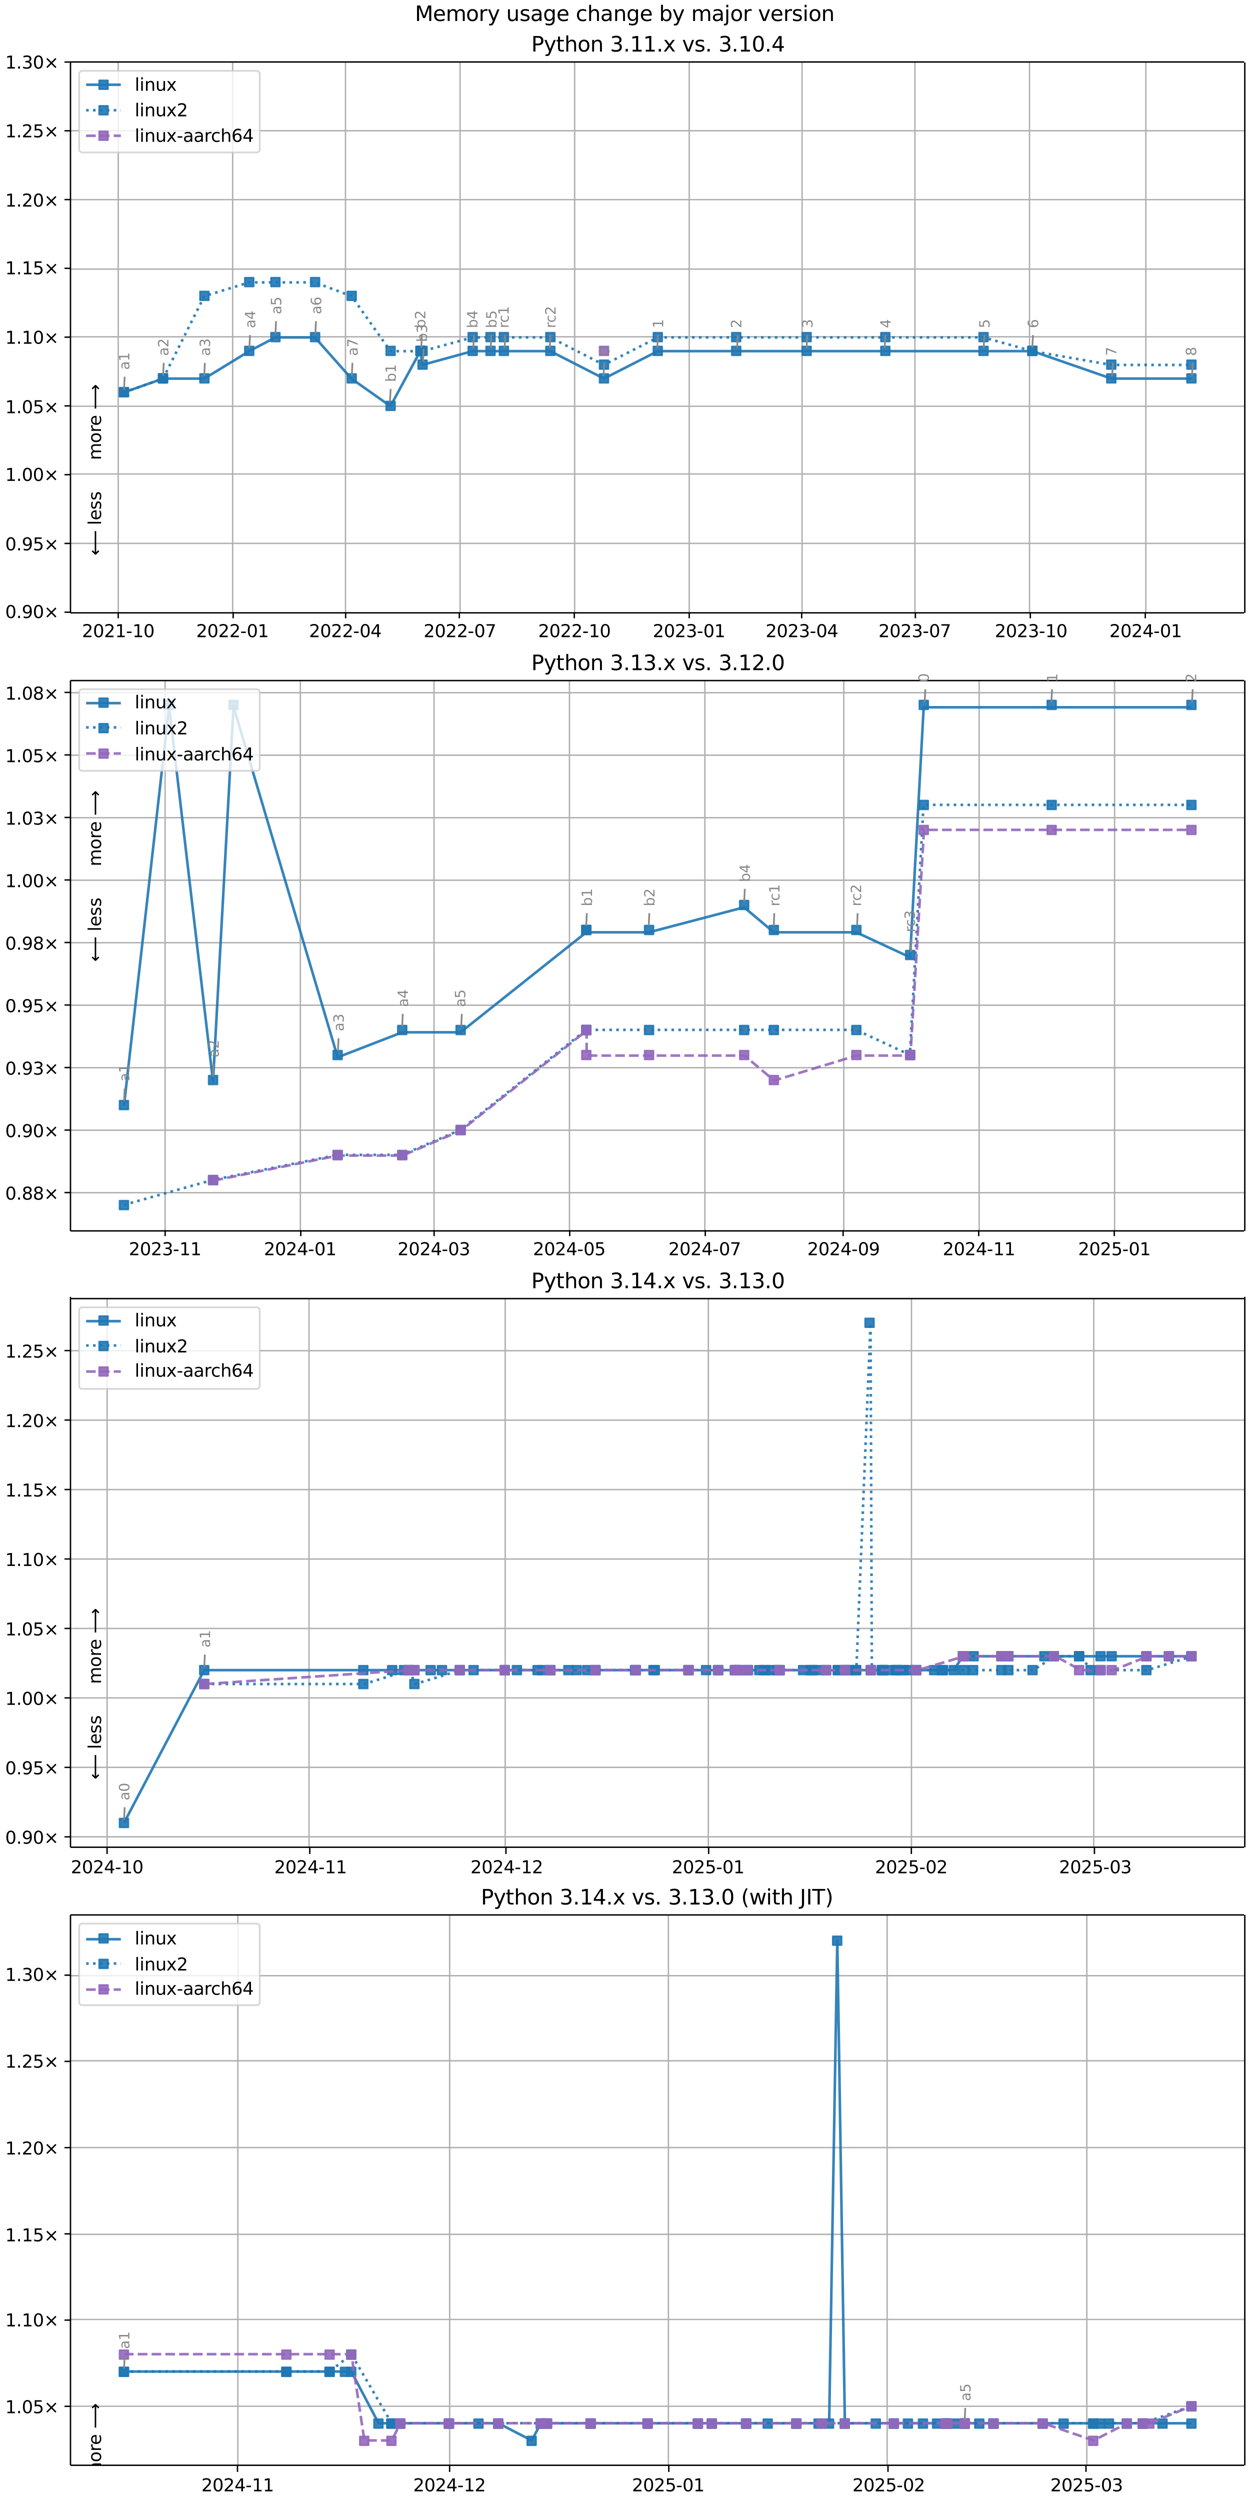 <?xml version="1.0" encoding="UTF-8"?>
<!DOCTYPE svg  PUBLIC '-//W3C//DTD SVG 1.1//EN'  'http://www.w3.org/Graphics/SVG/1.1/DTD/svg11.dtd'>
<svg width="720pt" height="1440pt" version="1.1" viewBox="0 0 720 1440" xmlns="http://www.w3.org/2000/svg" xmlns:xlink="http://www.w3.org/1999/xlink">
<defs>
<style type="text/css">*{stroke-linejoin: round; stroke-linecap: butt}</style>
</defs>
<path d="m0 1440h720v-1440h-720z" fill="#fff"/>
<path d="m40.6 353h676v-317h-676z" fill="#fff"/>
<path d="m68.1 353v-317" clip-path="url(#l)" fill="none" stroke="#b0b0b0" stroke-linecap="square" stroke-width=".8"/>
<defs>
<path id="j" d="m0 0v3.5" stroke="#000" stroke-width=".8"/>
</defs>
<use x="68.098" y="352.633" stroke="#000000" stroke-width=".8" xlink:href="#j"/>
<g transform="translate(47.2 367) scale(.1 -.1)">
<defs>
<path id="c" transform="scale(.016)" d="m1228 531h2203v-531h-2962v531q359 372 979 998 621 627 780 809 303 340 423 576 121 236 121 464 0 372-261 606-261 235-680 235-297 0-627-103-329-103-704-313v638q381 153 712 231 332 78 607 78 725 0 1156-363 431-362 431-968 0-288-108-546-107-257-392-607-78-91-497-524-418-433-1181-1211z"/>
<path id="b" transform="scale(.016)" d="m2034 4250q-487 0-733-480-245-479-245-1442 0-959 245-1439 246-480 733-480 491 0 736 480 246 480 246 1439 0 963-246 1442-245 480-736 480zm0 500q785 0 1199-621 414-620 414-1801 0-1178-414-1799-414-620-1199-620-784 0-1198 620-414 621-414 1799 0 1181 414 1801 414 621 1198 621z"/>
<path id="e" transform="scale(.016)" d="m794 531h1031v3560l-1122-225v575l1116 225h631v-4135h1031v-531h-2687v531z"/>
<path id="g" transform="scale(.016)" d="m313 2009h1684v-512h-1684v512z"/>
</defs>
<use xlink:href="#c"/>
<use transform="translate(63.6)" xlink:href="#b"/>
<use transform="translate(127)" xlink:href="#c"/>
<use transform="translate(191)" xlink:href="#e"/>
<use transform="translate(254)" xlink:href="#g"/>
<use transform="translate(291)" xlink:href="#e"/>
<use transform="translate(354)" xlink:href="#b"/>
</g>
<path d="m134 353v-317" clip-path="url(#l)" fill="none" stroke="#b0b0b0" stroke-linecap="square" stroke-width=".8"/>
<use x="134.309" y="352.633" stroke="#000000" stroke-width=".8" xlink:href="#j"/>
<g transform="translate(113 367) scale(.1 -.1)">
<use xlink:href="#c"/>
<use transform="translate(63.6)" xlink:href="#b"/>
<use transform="translate(127)" xlink:href="#c"/>
<use transform="translate(191)" xlink:href="#c"/>
<use transform="translate(254)" xlink:href="#g"/>
<use transform="translate(291)" xlink:href="#b"/>
<use transform="translate(354)" xlink:href="#e"/>
</g>
<path d="m199 353v-317" clip-path="url(#l)" fill="none" stroke="#b0b0b0" stroke-linecap="square" stroke-width=".8"/>
<use x="199.081" y="352.633" stroke="#000000" stroke-width=".8" xlink:href="#j"/>
<g transform="translate(178 367) scale(.1 -.1)">
<defs>
<path id="o" transform="scale(.016)" d="m2419 4116-1594-2491h1594v2491zm-166 550h794v-3041h666v-525h-666v-1100h-628v1100h-2106v609l1940 2957z"/>
</defs>
<use xlink:href="#c"/>
<use transform="translate(63.6)" xlink:href="#b"/>
<use transform="translate(127)" xlink:href="#c"/>
<use transform="translate(191)" xlink:href="#c"/>
<use transform="translate(254)" xlink:href="#g"/>
<use transform="translate(291)" xlink:href="#b"/>
<use transform="translate(354)" xlink:href="#o"/>
</g>
<path d="m265 353v-317" clip-path="url(#l)" fill="none" stroke="#b0b0b0" stroke-linecap="square" stroke-width=".8"/>
<use x="264.572" y="352.633" stroke="#000000" stroke-width=".8" xlink:href="#j"/>
<g transform="translate(244 367) scale(.1 -.1)">
<defs>
<path id="al" transform="scale(.016)" d="m525 4666h3e3v-269l-1694-4397h-659l1594 4134h-2241v532z"/>
</defs>
<use xlink:href="#c"/>
<use transform="translate(63.6)" xlink:href="#b"/>
<use transform="translate(127)" xlink:href="#c"/>
<use transform="translate(191)" xlink:href="#c"/>
<use transform="translate(254)" xlink:href="#g"/>
<use transform="translate(291)" xlink:href="#b"/>
<use transform="translate(354)" xlink:href="#al"/>
</g>
<path d="m331 353v-317" clip-path="url(#l)" fill="none" stroke="#b0b0b0" stroke-linecap="square" stroke-width=".8"/>
<use x="330.782" y="352.633" stroke="#000000" stroke-width=".8" xlink:href="#j"/>
<g transform="translate(310 367) scale(.1 -.1)">
<use xlink:href="#c"/>
<use transform="translate(63.6)" xlink:href="#b"/>
<use transform="translate(127)" xlink:href="#c"/>
<use transform="translate(191)" xlink:href="#c"/>
<use transform="translate(254)" xlink:href="#g"/>
<use transform="translate(291)" xlink:href="#e"/>
<use transform="translate(354)" xlink:href="#b"/>
</g>
<path d="m397 353v-317" clip-path="url(#l)" fill="none" stroke="#b0b0b0" stroke-linecap="square" stroke-width=".8"/>
<use x="396.993" y="352.633" stroke="#000000" stroke-width=".8" xlink:href="#j"/>
<g transform="translate(376 367) scale(.1 -.1)">
<defs>
<path id="k" transform="scale(.016)" d="m2597 2516q453-97 707-404 255-306 255-756 0-690-475-1069-475-378-1350-378-293 0-604 58t-642 174v609q262-153 574-231 313-78 654-78 593 0 904 234t311 681q0 413-289 645-289 233-804 233h-544v519h569q465 0 712 186t247 536q0 359-255 551-254 193-729 193-260 0-557-57-297-56-653-174v562q360 100 674 150t592 50q719 0 1137-327 419-326 419-882 0-388-222-655t-631-370z"/>
</defs>
<use xlink:href="#c"/>
<use transform="translate(63.6)" xlink:href="#b"/>
<use transform="translate(127)" xlink:href="#c"/>
<use transform="translate(191)" xlink:href="#k"/>
<use transform="translate(254)" xlink:href="#g"/>
<use transform="translate(291)" xlink:href="#b"/>
<use transform="translate(354)" xlink:href="#e"/>
</g>
<path d="m462 353v-317" clip-path="url(#l)" fill="none" stroke="#b0b0b0" stroke-linecap="square" stroke-width=".8"/>
<use x="461.765" y="352.633" stroke="#000000" stroke-width=".8" xlink:href="#j"/>
<g transform="translate(441 367) scale(.1 -.1)">
<use xlink:href="#c"/>
<use transform="translate(63.6)" xlink:href="#b"/>
<use transform="translate(127)" xlink:href="#c"/>
<use transform="translate(191)" xlink:href="#k"/>
<use transform="translate(254)" xlink:href="#g"/>
<use transform="translate(291)" xlink:href="#b"/>
<use transform="translate(354)" xlink:href="#o"/>
</g>
<path d="m527 353v-317" clip-path="url(#l)" fill="none" stroke="#b0b0b0" stroke-linecap="square" stroke-width=".8"/>
<use x="527.256" y="352.633" stroke="#000000" stroke-width=".8" xlink:href="#j"/>
<g transform="translate(506 367) scale(.1 -.1)">
<use xlink:href="#c"/>
<use transform="translate(63.6)" xlink:href="#b"/>
<use transform="translate(127)" xlink:href="#c"/>
<use transform="translate(191)" xlink:href="#k"/>
<use transform="translate(254)" xlink:href="#g"/>
<use transform="translate(291)" xlink:href="#b"/>
<use transform="translate(354)" xlink:href="#al"/>
</g>
<path d="m593 353v-317" clip-path="url(#l)" fill="none" stroke="#b0b0b0" stroke-linecap="square" stroke-width=".8"/>
<use x="593.467" y="352.633" stroke="#000000" stroke-width=".8" xlink:href="#j"/>
<g transform="translate(573 367) scale(.1 -.1)">
<use xlink:href="#c"/>
<use transform="translate(63.6)" xlink:href="#b"/>
<use transform="translate(127)" xlink:href="#c"/>
<use transform="translate(191)" xlink:href="#k"/>
<use transform="translate(254)" xlink:href="#g"/>
<use transform="translate(291)" xlink:href="#e"/>
<use transform="translate(354)" xlink:href="#b"/>
</g>
<path d="m660 353v-317" clip-path="url(#l)" fill="none" stroke="#b0b0b0" stroke-linecap="square" stroke-width=".8"/>
<use x="659.677" y="352.633" stroke="#000000" stroke-width=".8" xlink:href="#j"/>
<g transform="translate(639 367) scale(.1 -.1)">
<use xlink:href="#c"/>
<use transform="translate(63.6)" xlink:href="#b"/>
<use transform="translate(127)" xlink:href="#c"/>
<use transform="translate(191)" xlink:href="#o"/>
<use transform="translate(254)" xlink:href="#g"/>
<use transform="translate(291)" xlink:href="#b"/>
<use transform="translate(354)" xlink:href="#e"/>
</g>
<path d="m40.6 353h676" clip-path="url(#l)" fill="none" stroke="#b0b0b0" stroke-linecap="square" stroke-width=".8"/>
<defs>
<path id="h" d="m0 0h-3.5" stroke="#000" stroke-width=".8"/>
</defs>
<use x="40.646" y="352.633" stroke="#000000" stroke-width=".8" xlink:href="#h"/>
<g transform="translate(3 356) scale(.1 -.1)">
<defs>
<path id="f" transform="scale(.016)" d="m684 794h660v-794h-660v794z"/>
<path id="ae" transform="scale(.016)" d="m703 97v575q238-113 481-172 244-59 479-59 625 0 954 420 330 420 377 1277-181-269-460-413-278-144-615-144-700 0-1108 423-408 424-408 1159 0 718 425 1152 425 435 1131 435 810 0 1236-621 427-620 427-1801 0-1103-524-1761-523-658-1407-658-238 0-482 47-243 47-506 141zm1256 1978q425 0 673 290 249 291 249 798 0 503-249 795-248 292-673 292t-673-292-248-795q0-507 248-798 248-290 673-290z"/>
<path id="i" transform="scale(.016)" d="m4488 3438-1429-1435 1429-1428-372-378-1435 1434-1434-1434-369 378 1425 1428-1425 1435 369 378 1434-1435 1435 1435 372-378z"/>
</defs>
<use xlink:href="#b"/>
<use transform="translate(63.6)" xlink:href="#f"/>
<use transform="translate(95.4)" xlink:href="#ae"/>
<use transform="translate(159)" xlink:href="#b"/>
<use transform="translate(223)" xlink:href="#i"/>
</g>
<path d="m40.6 313h676" clip-path="url(#l)" fill="none" stroke="#b0b0b0" stroke-linecap="square" stroke-width=".8"/>
<use x="40.646" y="313.02" stroke="#000000" stroke-width=".8" xlink:href="#h"/>
<g transform="translate(3 317) scale(.1 -.1)">
<defs>
<path id="n" transform="scale(.016)" d="m691 4666h2478v-532h-1900v-1143q137 47 274 70 138 23 276 23 781 0 1237-428 457-428 457-1159 0-753-469-1171-469-417-1322-417-294 0-599 50-304 50-629 150v635q281-153 581-228t634-75q541 0 856 284 316 284 316 772 0 487-316 771-315 285-856 285-253 0-505-56-251-56-513-175v2344z"/>
</defs>
<use xlink:href="#b"/>
<use transform="translate(63.6)" xlink:href="#f"/>
<use transform="translate(95.4)" xlink:href="#ae"/>
<use transform="translate(159)" xlink:href="#n"/>
<use transform="translate(223)" xlink:href="#i"/>
</g>
<path d="m40.6 273h676" clip-path="url(#l)" fill="none" stroke="#b0b0b0" stroke-linecap="square" stroke-width=".8"/>
<use x="40.646" y="273.408" stroke="#000000" stroke-width=".8" xlink:href="#h"/>
<g transform="translate(3 277) scale(.1 -.1)">
<use xlink:href="#e"/>
<use transform="translate(63.6)" xlink:href="#f"/>
<use transform="translate(95.4)" xlink:href="#b"/>
<use transform="translate(159)" xlink:href="#b"/>
<use transform="translate(223)" xlink:href="#i"/>
</g>
<path d="m40.6 234h676" clip-path="url(#l)" fill="none" stroke="#b0b0b0" stroke-linecap="square" stroke-width=".8"/>
<use x="40.646" y="233.795" stroke="#000000" stroke-width=".8" xlink:href="#h"/>
<g transform="translate(3 238) scale(.1 -.1)">
<use xlink:href="#e"/>
<use transform="translate(63.6)" xlink:href="#f"/>
<use transform="translate(95.4)" xlink:href="#b"/>
<use transform="translate(159)" xlink:href="#n"/>
<use transform="translate(223)" xlink:href="#i"/>
</g>
<path d="m40.6 194h676" clip-path="url(#l)" fill="none" stroke="#b0b0b0" stroke-linecap="square" stroke-width=".8"/>
<use x="40.646" y="194.183" stroke="#000000" stroke-width=".8" xlink:href="#h"/>
<g transform="translate(3 198) scale(.1 -.1)">
<use xlink:href="#e"/>
<use transform="translate(63.6)" xlink:href="#f"/>
<use transform="translate(95.4)" xlink:href="#e"/>
<use transform="translate(159)" xlink:href="#b"/>
<use transform="translate(223)" xlink:href="#i"/>
</g>
<path d="m40.6 155h676" clip-path="url(#l)" fill="none" stroke="#b0b0b0" stroke-linecap="square" stroke-width=".8"/>
<use x="40.646" y="154.57" stroke="#000000" stroke-width=".8" xlink:href="#h"/>
<g transform="translate(3 158) scale(.1 -.1)">
<use xlink:href="#e"/>
<use transform="translate(63.6)" xlink:href="#f"/>
<use transform="translate(95.4)" xlink:href="#e"/>
<use transform="translate(159)" xlink:href="#n"/>
<use transform="translate(223)" xlink:href="#i"/>
</g>
<path d="m40.6 115h676" clip-path="url(#l)" fill="none" stroke="#b0b0b0" stroke-linecap="square" stroke-width=".8"/>
<use x="40.646" y="114.958" stroke="#000000" stroke-width=".8" xlink:href="#h"/>
<g transform="translate(3 119) scale(.1 -.1)">
<use xlink:href="#e"/>
<use transform="translate(63.6)" xlink:href="#f"/>
<use transform="translate(95.4)" xlink:href="#c"/>
<use transform="translate(159)" xlink:href="#b"/>
<use transform="translate(223)" xlink:href="#i"/>
</g>
<path d="m40.6 75.3h676" clip-path="url(#l)" fill="none" stroke="#b0b0b0" stroke-linecap="square" stroke-width=".8"/>
<use x="40.646" y="75.345" stroke="#000000" stroke-width=".8" xlink:href="#h"/>
<g transform="translate(3 79.1) scale(.1 -.1)">
<use xlink:href="#e"/>
<use transform="translate(63.6)" xlink:href="#f"/>
<use transform="translate(95.4)" xlink:href="#c"/>
<use transform="translate(159)" xlink:href="#n"/>
<use transform="translate(223)" xlink:href="#i"/>
</g>
<path d="m40.6 35.7h676" clip-path="url(#l)" fill="none" stroke="#b0b0b0" stroke-linecap="square" stroke-width=".8"/>
<use x="40.646" y="35.733" stroke="#000000" stroke-width=".8" xlink:href="#h"/>
<g transform="translate(3 39.5) scale(.1 -.1)">
<use xlink:href="#e"/>
<use transform="translate(63.6)" xlink:href="#f"/>
<use transform="translate(95.4)" xlink:href="#k"/>
<use transform="translate(159)" xlink:href="#b"/>
<use transform="translate(223)" xlink:href="#i"/>
</g>
<path d="m71.4 226 22.5-7.92h23.8l25.8-15.8 15.1-7.92h22.8l21.1 23.8 22.4 15.8 17.2-31.7 1.19 7.92 28.9-7.92h10.3 7.69 26.8l30.9 15.8 31-15.8h45.2 40.6 45.3 56.6 28.1l45.5 15.8h46.2" clip-path="url(#l)" fill="none" stroke="#1f77b4" stroke-linecap="square" stroke-opacity=".9" stroke-width="1.5"/>
<defs>
<path id="a" d="m-2.5 2.5h5v-5h-5z" stroke="#1f77b4" stroke-opacity=".9"/>
</defs>
<g clip-path="url(#l)" fill="#1f77b4" fill-opacity=".9" stroke="#1f77b4" stroke-opacity=".9">
<use x="71.389" y="225.873" xlink:href="#a"/>
<use x="93.889" y="217.95" xlink:href="#a"/>
<use x="117.739" y="217.95" xlink:href="#a"/>
<use x="143.564" y="202.105" xlink:href="#a"/>
<use x="158.647" y="194.183" xlink:href="#a"/>
<use x="181.494" y="194.183" xlink:href="#a"/>
<use x="202.586" y="217.95" xlink:href="#a"/>
<use x="224.987" y="233.795" xlink:href="#a"/>
<use x="242.211" y="202.105" xlink:href="#a"/>
<use x="243.405" y="210.028" xlink:href="#a"/>
<use x="272.261" y="202.105" xlink:href="#a"/>
<use x="282.544" y="202.105" xlink:href="#a"/>
<use x="290.233" y="202.105" xlink:href="#a"/>
<use x="317" y="202.105" xlink:href="#a"/>
<use x="347.893" y="217.95" xlink:href="#a"/>
<use x="378.884" y="202.105" xlink:href="#a"/>
<use x="424.06" y="202.105" xlink:href="#a"/>
<use x="464.625" y="202.105" xlink:href="#a"/>
<use x="509.954" y="202.105" xlink:href="#a"/>
<use x="566.513" y="202.105" xlink:href="#a"/>
<use x="594.621" y="202.105" xlink:href="#a"/>
<use x="640.094" y="217.95" xlink:href="#a"/>
<use x="686.256" y="217.95" xlink:href="#a"/>
</g>
<g stroke="#1f77b4" stroke-opacity=".9">
<path d="m71.4 226 22.5-7.92 23.8-47.5 25.8-7.92h15.1 22.8l21.1 7.92 22.4 31.7h17.2 1.19l28.9-7.92h10.3 7.69 26.8l30.9 15.8 31-15.8h45.2 40.6 45.3 56.6l28.1 7.92 45.5 7.92h46.2" clip-path="url(#l)" fill="none" stroke-dasharray="1.5,2.475" stroke-width="1.5"/>
<g clip-path="url(#l)" fill="#1f77b4" fill-opacity=".9">
<use x="71.389" y="225.873" xlink:href="#a"/>
<use x="93.889" y="217.95" xlink:href="#a"/>
<use x="117.739" y="170.415" xlink:href="#a"/>
<use x="143.564" y="162.493" xlink:href="#a"/>
<use x="158.647" y="162.493" xlink:href="#a"/>
<use x="181.494" y="162.493" xlink:href="#a"/>
<use x="202.586" y="170.415" xlink:href="#a"/>
<use x="224.987" y="202.105" xlink:href="#a"/>
<use x="242.211" y="202.105" xlink:href="#a"/>
<use x="243.405" y="202.105" xlink:href="#a"/>
<use x="272.261" y="194.183" xlink:href="#a"/>
<use x="282.544" y="194.183" xlink:href="#a"/>
<use x="290.233" y="194.183" xlink:href="#a"/>
<use x="317" y="194.183" xlink:href="#a"/>
<use x="347.893" y="210.028" xlink:href="#a"/>
<use x="378.884" y="194.183" xlink:href="#a"/>
<use x="424.06" y="194.183" xlink:href="#a"/>
<use x="464.625" y="194.183" xlink:href="#a"/>
<use x="509.954" y="194.183" xlink:href="#a"/>
<use x="566.513" y="194.183" xlink:href="#a"/>
<use x="594.621" y="202.105" xlink:href="#a"/>
<use x="640.094" y="210.028" xlink:href="#a"/>
<use x="686.256" y="210.028" xlink:href="#a"/>
</g>
</g>
<path d="m348 202" clip-path="url(#l)" fill="none" stroke="#9467bd" stroke-dasharray="5.55,2.4" stroke-opacity=".9" stroke-width="1.5"/>
<defs>
<path id="d" d="m-2.5 2.5h5v-5h-5z" stroke="#9467bd" stroke-opacity=".9"/>
</defs>
<g clip-path="url(#l)">
<use x="347.893" y="202.105" fill="#9467bd" fill-opacity=".9" stroke="#9467bd" stroke-opacity=".9" xlink:href="#d"/>
</g>
<path d="m40.6 353v-317" fill="none" stroke="#000" stroke-linecap="square" stroke-width=".8"/>
<path d="m717 353v-317" fill="none" stroke="#000" stroke-linecap="square" stroke-width=".8"/>
<path d="m40.6 353h676" fill="none" stroke="#000" stroke-linecap="square" stroke-width=".8"/>
<path d="m40.6 35.7h676" fill="none" stroke="#000" stroke-linecap="square" stroke-width=".8"/>
<path d="m71.8 217-0.349 7.35" fill="none" stroke="#888" stroke-linecap="round"/>
<g transform="translate(74.5 213) rotate(-90) scale(.08 -.08)" fill="#888">
<defs>
<path id="m" transform="scale(.016)" d="m2194 1759q-697 0-966-159t-269-544q0-306 202-486 202-179 548-179 479 0 768 339t289 901v128h-572zm1147 238v-2e3h-575v531q-197-318-491-470t-719-152q-537 0-855 302-317 302-317 808 0 590 395 890 396 300 1180 300h807v57q0 397-261 614t-733 217q-300 0-585-72-284-72-546-216v532q315 122 612 182 297 61 578 61 760 0 1135-394 375-393 375-1193z"/>
</defs>
<use xlink:href="#m"/>
<use transform="translate(61.3)" xlink:href="#e"/>
</g>
<path d="m94.3 209-0.349 7.35" fill="none" stroke="#888" stroke-linecap="round"/>
<g transform="translate(97 205) rotate(-90) scale(.08 -.08)" fill="#888">
<use xlink:href="#m"/>
<use transform="translate(61.3)" xlink:href="#c"/>
</g>
<path d="m118 209-0.349 7.35" fill="none" stroke="#888" stroke-linecap="round"/>
<g transform="translate(121 205) rotate(-90) scale(.08 -.08)" fill="#888">
<use xlink:href="#m"/>
<use transform="translate(61.3)" xlink:href="#k"/>
</g>
<path d="m144 193-0.349 7.35" fill="none" stroke="#888" stroke-linecap="round"/>
<g transform="translate(147 189) rotate(-90) scale(.08 -.08)" fill="#888">
<use xlink:href="#m"/>
<use transform="translate(61.3)" xlink:href="#o"/>
</g>
<path d="m159 185-0.349 7.35" fill="none" stroke="#888" stroke-linecap="round"/>
<g transform="translate(162 181) rotate(-90) scale(.08 -.08)" fill="#888">
<use xlink:href="#m"/>
<use transform="translate(61.3)" xlink:href="#n"/>
</g>
<path d="m182 185-0.349 7.35" fill="none" stroke="#888" stroke-linecap="round"/>
<g transform="translate(185 181) rotate(-90) scale(.08 -.08)" fill="#888">
<defs>
<path id="ah" transform="scale(.016)" d="m2113 2584q-425 0-674-291-248-290-248-796 0-503 248-796 249-292 674-292t673 292q248 293 248 796 0 506-248 796-248 291-673 291zm1253 1979v-575q-238 112-480 171-242 60-480 60-625 0-955-422-329-422-376-1275 184 272 462 417 279 145 613 145 703 0 1111-427 408-426 408-1160 0-719-425-1154-425-434-1131-434-810 0-1238 620-428 621-428 1799 0 1106 525 1764t1409 658q238 0 480-47t505-140z"/>
</defs>
<use xlink:href="#m"/>
<use transform="translate(61.3)" xlink:href="#ah"/>
</g>
<path d="m203 209-0.349 7.35" fill="none" stroke="#888" stroke-linecap="round"/>
<g transform="translate(206 205) rotate(-90) scale(.08 -.08)" fill="#888">
<use xlink:href="#m"/>
<use transform="translate(61.3)" xlink:href="#al"/>
</g>
<path d="m225 224-0.348 7.35" fill="none" stroke="#888" stroke-linecap="round"/>
<g transform="translate(228 220) rotate(-90) scale(.08 -.08)" fill="#888">
<defs>
<path id="ad" transform="scale(.016)" d="m3116 1747q0 634-261 995t-717 361q-457 0-718-361t-261-995 261-995 718-361q456 0 717 361t261 995zm-1957 1222q182 312 458 463 277 152 661 152 638 0 1036-506 399-506 399-1331t-399-1332q-398-506-1036-506-384 0-661 152-276 152-458 464v-525h-578v4863h578v-1894z"/>
</defs>
<use xlink:href="#ad"/>
<use transform="translate(63.5)" xlink:href="#e"/>
</g>
<path d="m243 193-0.348 7.35" fill="none" stroke="#888" stroke-linecap="round"/>
<g transform="translate(245 189) rotate(-90) scale(.08 -.08)" fill="#888">
<use xlink:href="#ad"/>
<use transform="translate(63.5)" xlink:href="#c"/>
</g>
<path d="m244 201-0.348 7.35" fill="none" stroke="#888" stroke-linecap="round"/>
<g transform="translate(246 197) rotate(-90) scale(.08 -.08)" fill="#888">
<use xlink:href="#ad"/>
<use transform="translate(63.5)" xlink:href="#k"/>
</g>
<path d="m273 193-0.348 7.35" fill="none" stroke="#888" stroke-linecap="round"/>
<g transform="translate(275 189) rotate(-90) scale(.08 -.08)" fill="#888">
<use xlink:href="#ad"/>
<use transform="translate(63.5)" xlink:href="#o"/>
</g>
<path d="m283 193-0.348 7.35" fill="none" stroke="#888" stroke-linecap="round"/>
<g transform="translate(286 189) rotate(-90) scale(.08 -.08)" fill="#888">
<use xlink:href="#ad"/>
<use transform="translate(63.5)" xlink:href="#n"/>
</g>
<path d="m291 193-0.326 7.34" fill="none" stroke="#888" stroke-linecap="round"/>
<g transform="translate(293 189) rotate(-90) scale(.08 -.08)" fill="#888">
<defs>
<path id="u" transform="scale(.016)" d="m2631 2963q-97 56-211 82-114 27-251 27-488 0-749-317t-261-911v-1844h-578v3500h578v-544q182 319 472 473 291 155 707 155 59 0 131-8 72-7 159-23l3-590z"/>
<path id="ac" transform="scale(.016)" d="m3122 3366v-538q-244 135-489 202t-495 67q-560 0-870-355-309-354-309-995t309-996q310-354 870-354 250 0 495 67t489 202v-532q-241-112-499-168-257-57-548-57-791 0-1257 497-465 497-465 1341 0 856 470 1346 471 491 1290 491 265 0 518-55 253-54 491-163z"/>
</defs>
<use xlink:href="#u"/>
<use transform="translate(38.9)" xlink:href="#ac"/>
<use transform="translate(93.8)" xlink:href="#e"/>
</g>
<path d="m317 193-0.326 7.34" fill="none" stroke="#888" stroke-linecap="round"/>
<g transform="translate(320 189) rotate(-90) scale(.08 -.08)" fill="#888">
<use xlink:href="#u"/>
<use transform="translate(38.9)" xlink:href="#ac"/>
<use transform="translate(93.8)" xlink:href="#c"/>
</g>
<path d="m348 209-0.403 7.35" fill="none" stroke="#888" stroke-linecap="round"/>
<g transform="translate(351 205) rotate(-90) scale(.08 -.08)" fill="#888">
<use xlink:href="#b"/>
</g>
<path d="m379 193-0.403 7.35" fill="none" stroke="#888" stroke-linecap="round"/>
<g transform="translate(382 189) rotate(-90) scale(.08 -.08)" fill="#888">
<use xlink:href="#e"/>
</g>
<path d="m425 193-0.403 7.35" fill="none" stroke="#888" stroke-linecap="round"/>
<g transform="translate(427 189) rotate(-90) scale(.08 -.08)" fill="#888">
<use xlink:href="#c"/>
</g>
<path d="m465 193-0.403 7.35" fill="none" stroke="#888" stroke-linecap="round"/>
<g transform="translate(468 189) rotate(-90) scale(.08 -.08)" fill="#888">
<use xlink:href="#k"/>
</g>
<path d="m510 193-0.403 7.35" fill="none" stroke="#888" stroke-linecap="round"/>
<g transform="translate(513 189) rotate(-90) scale(.08 -.08)" fill="#888">
<use xlink:href="#o"/>
</g>
<path d="m567 193-0.403 7.35" fill="none" stroke="#888" stroke-linecap="round"/>
<g transform="translate(570 189) rotate(-90) scale(.08 -.08)" fill="#888">
<use xlink:href="#n"/>
</g>
<path d="m595 193-0.403 7.35" fill="none" stroke="#888" stroke-linecap="round"/>
<g transform="translate(598 189) rotate(-90) scale(.08 -.08)" fill="#888">
<use xlink:href="#ah"/>
</g>
<path d="m641 209-0.403 7.35" fill="none" stroke="#888" stroke-linecap="round"/>
<g transform="translate(643 205) rotate(-90) scale(.08 -.08)" fill="#888">
<use xlink:href="#al"/>
</g>
<path d="m687 209-0.403 7.35" fill="none" stroke="#888" stroke-linecap="round"/>
<g transform="translate(689 205) rotate(-90) scale(.08 -.08)" fill="#888">
<defs>
<path id="ak" transform="scale(.016)" d="m2034 2216q-450 0-708-241-257-241-257-662 0-422 257-663 258-241 708-241t709 242q260 243 260 662 0 421-258 662-257 241-711 241zm-631 268q-406 100-633 378-226 279-226 679 0 559 398 884 399 325 1092 325 697 0 1094-325t397-884q0-400-227-679-226-278-629-378 456-106 710-416 255-309 255-755 0-679-414-1042-414-362-1186-362-771 0-1186 362-414 363-414 1042 0 446 256 755 257 310 713 416zm-231 997q0-362 226-565 227-203 636-203 407 0 636 203 230 203 230 565 0 363-230 566-229 203-636 203-409 0-636-203-226-203-226-566z"/>
</defs>
<use xlink:href="#ak"/>
</g>
<g clip-path="url(#l)">
<g transform="translate(58.2 265) rotate(-90) scale(.1 -.1)">
<defs>
<path id="ag" transform="scale(.016)" d="m3328 2828q216 388 516 572t706 184q547 0 844-383 297-382 297-1088v-2113h-578v2094q0 503-179 746-178 244-543 244-447 0-707-297-259-296-259-809v-1978h-578v2094q0 506-178 748t-550 242q-441 0-701-298-259-298-259-808v-1978h-578v3500h578v-544q197 322 472 475t653 153q382 0 649-194 267-193 395-562z"/>
<path id="aa" transform="scale(.016)" d="m1959 3097q-462 0-731-361t-269-989 267-989q268-361 733-361 460 0 728 362 269 363 269 988 0 622-269 986-268 364-728 364zm0 487q750 0 1178-488 429-487 429-1349 0-859-429-1349-428-489-1178-489-753 0-1180 489-426 490-426 1349 0 862 426 1349 427 488 1180 488z"/>
<path id="z" transform="scale(.016)" d="m3597 1894v-281h-2644q38-594 358-905t892-311q331 0 642 81t618 244v-544q-310-131-635-200t-659-69q-838 0-1327 487-489 488-489 1320 0 859 464 1363 464 505 1252 505 706 0 1117-455 411-454 411-1235zm-575 169q-6 471-264 752-258 282-683 282-481 0-770-272t-333-766l2050 4z"/>
<path id="an" transform="scale(.016)" d="m8863 2147v-281l-1229-1228-375 375 729 728h-7622v531h7622l-729 728 375 375 1229-1228z"/>
</defs>
<use xlink:href="#ag"/>
<use transform="translate(97.4)" xlink:href="#aa"/>
<use transform="translate(159)" xlink:href="#u"/>
<use transform="translate(197)" xlink:href="#z"/>
<use transform="translate(259)" xlink:href="#DejaVuSans-20"/>
<use transform="translate(291)" xlink:href="#an"/>
</g>
</g>
<g clip-path="url(#l)">
<g transform="translate(58.2 320) rotate(-90) scale(.1 -.1)">
<defs>
<path id="ao" transform="scale(.016)" d="m313 1866v281l1228 1228 375-375-728-728h7621v-531h-7621l728-728-375-375-1228 1228z"/>
<path id="v" transform="scale(.016)" d="m603 4863h575v-4863h-575v4863z"/>
<path id="w" transform="scale(.016)" d="m2834 3397v-544q-243 125-506 187-262 63-544 63-428 0-642-131t-214-394q0-200 153-314t616-217l197-44q612-131 870-370t258-667q0-488-386-773-386-284-1061-284-281 0-586 55t-642 164v594q319-166 628-249 309-82 613-82 406 0 624 139 219 139 219 392 0 234-158 359-157 125-692 241l-200 47q-534 112-772 345-237 233-237 639 0 494 350 762 350 269 994 269 318 0 599-47 282-46 519-140z"/>
</defs>
<use xlink:href="#ao"/>
<use transform="translate(143)" xlink:href="#DejaVuSans-20"/>
<use transform="translate(175)" xlink:href="#v"/>
<use transform="translate(203)" xlink:href="#z"/>
<use transform="translate(264)" xlink:href="#w"/>
<use transform="translate(317)" xlink:href="#w"/>
</g>
</g>
<g transform="translate(306 29.7) scale(.12 -.12)">
<defs>
<path id="am" transform="scale(.016)" d="m1259 4147v-1753h794q441 0 681 228 241 228 241 650 0 419-241 647-240 228-681 228h-794zm-631 519h1425q785 0 1186-355 402-355 402-1039 0-691-402-1044-401-353-1186-353h-794v-1875h-631v4666z"/>
<path id="af" transform="scale(.016)" d="m2059-325q-243-625-475-815-231-191-618-191h-460v481h338q237 0 368 113 132 112 291 531l103 262-1415 3444h609l1094-2737 1094 2737h609l-1538-3825z"/>
<path id="aj" transform="scale(.016)" d="m1172 4494v-994h1184v-447h-1184v-1900q0-428 117-550t477-122h590v-481h-590q-666 0-919 248-253 249-253 905v1900h-422v447h422v994h578z"/>
<path id="ab" transform="scale(.016)" d="m3513 2113v-2113h-575v2094q0 497-194 743-194 247-581 247-466 0-735-297-269-296-269-809v-1978h-578v4863h578v-1907q207 316 486 472 280 156 646 156 603 0 912-373 310-373 310-1098z"/>
<path id="s" transform="scale(.016)" d="m3513 2113v-2113h-575v2094q0 497-194 743-194 247-581 247-466 0-735-297-269-296-269-809v-1978h-578v3500h578v-544q207 316 486 472 280 156 646 156 603 0 912-373 310-373 310-1098z"/>
<path id="t" transform="scale(.016)" d="m3513 3500-1266-1703 1331-1797h-678l-1019 1375-1018-1375h-679l1360 1831-1244 1669h678l928-1247 928 1247h679z"/>
<path id="ai" transform="scale(.016)" d="m191 3500h609l1094-2937 1094 2937h609l-1313-3500h-781l-1312 3500z"/>
</defs>
<use xlink:href="#am"/>
<use transform="translate(60.3)" xlink:href="#af"/>
<use transform="translate(119)" xlink:href="#aj"/>
<use transform="translate(159)" xlink:href="#ab"/>
<use transform="translate(222)" xlink:href="#aa"/>
<use transform="translate(283)" xlink:href="#s"/>
<use transform="translate(347)" xlink:href="#DejaVuSans-20"/>
<use transform="translate(378)" xlink:href="#k"/>
<use transform="translate(442)" xlink:href="#f"/>
<use transform="translate(474)" xlink:href="#e"/>
<use transform="translate(537)" xlink:href="#e"/>
<use transform="translate(601)" xlink:href="#f"/>
<use transform="translate(633)" xlink:href="#t"/>
<use transform="translate(692)" xlink:href="#DejaVuSans-20"/>
<use transform="translate(724)" xlink:href="#ai"/>
<use transform="translate(783)" xlink:href="#w"/>
<use transform="translate(835)" xlink:href="#f"/>
<use transform="translate(867)" xlink:href="#DejaVuSans-20"/>
<use transform="translate(899)" xlink:href="#k"/>
<use transform="translate(962)" xlink:href="#f"/>
<use transform="translate(994)" xlink:href="#e"/>
<use transform="translate(1058)" xlink:href="#b"/>
<use transform="translate(1121)" xlink:href="#f"/>
<use transform="translate(1153)" xlink:href="#o"/>
</g>
<path d="m47.6 87.8h100q2 0 2-2v-43q0-2-2-2h-100q-2 0-2 2v43q0 2 2 2z" fill="#fff" opacity=".8" stroke="#ccc"/>
<path d="m49.6 48.8h10 10" fill="none" stroke="#1f77b4" stroke-linecap="square" stroke-opacity=".9" stroke-width="1.5"/>
<use x="59.646" y="48.831" fill="#1f77b4" fill-opacity=".9" stroke="#1f77b4" stroke-opacity=".9" xlink:href="#a"/>
<g transform="translate(77.6 52.3) scale(.1 -.1)">
<defs>
<path id="x" transform="scale(.016)" d="m603 3500h575v-3500h-575v3500zm0 1363h575v-729h-575v729z"/>
<path id="y" transform="scale(.016)" d="m544 1381v2119h575v-2097q0-497 193-746 194-248 582-248 465 0 735 297 271 297 271 810v1984h575v-3500h-575v538q-209-319-486-474-276-155-642-155-603 0-916 375-312 375-312 1097zm1447 2203z"/>
</defs>
<use xlink:href="#v"/>
<use transform="translate(27.8)" xlink:href="#x"/>
<use transform="translate(55.6)" xlink:href="#s"/>
<use transform="translate(119)" xlink:href="#y"/>
<use transform="translate(182)" xlink:href="#t"/>
</g>
<path d="m49.6 63.5h10 10" fill="none" stroke="#1f77b4" stroke-dasharray="1.5,2.475" stroke-opacity=".9" stroke-width="1.5"/>
<use x="59.646" y="63.509" fill="#1f77b4" fill-opacity=".9" stroke="#1f77b4" stroke-opacity=".9" xlink:href="#a"/>
<g transform="translate(77.6 67) scale(.1 -.1)">
<use xlink:href="#v"/>
<use transform="translate(27.8)" xlink:href="#x"/>
<use transform="translate(55.6)" xlink:href="#s"/>
<use transform="translate(119)" xlink:href="#y"/>
<use transform="translate(182)" xlink:href="#t"/>
<use transform="translate(242)" xlink:href="#c"/>
</g>
<path d="m49.6 78.2h10 10" fill="none" stroke="#9467bd" stroke-dasharray="5.55,2.4" stroke-opacity=".9" stroke-width="1.5"/>
<use x="59.646" y="78.187" fill="#9467bd" fill-opacity=".9" stroke="#9467bd" stroke-opacity=".9" xlink:href="#d"/>
<g transform="translate(77.6 81.7) scale(.1 -.1)">
<use xlink:href="#v"/>
<use transform="translate(27.8)" xlink:href="#x"/>
<use transform="translate(55.6)" xlink:href="#s"/>
<use transform="translate(119)" xlink:href="#y"/>
<use transform="translate(182)" xlink:href="#t"/>
<use transform="translate(242)" xlink:href="#g"/>
<use transform="translate(278)" xlink:href="#m"/>
<use transform="translate(339)" xlink:href="#m"/>
<use transform="translate(400)" xlink:href="#u"/>
<use transform="translate(439)" xlink:href="#ac"/>
<use transform="translate(494)" xlink:href="#ab"/>
<use transform="translate(557)" xlink:href="#ah"/>
<use transform="translate(621)" xlink:href="#o"/>
</g>
<path d="m40.6 709h676v-317h-676z" fill="#fff"/>
<path d="m95.1 709v-317" clip-path="url(#p)" fill="none" stroke="#b0b0b0" stroke-linecap="square" stroke-width=".8"/>
<use x="95.135" y="708.529" stroke="#000000" stroke-width=".8" xlink:href="#j"/>
<g transform="translate(74.2 723) scale(.1 -.1)">
<use xlink:href="#c"/>
<use transform="translate(63.6)" xlink:href="#b"/>
<use transform="translate(127)" xlink:href="#c"/>
<use transform="translate(191)" xlink:href="#k"/>
<use transform="translate(254)" xlink:href="#g"/>
<use transform="translate(291)" xlink:href="#e"/>
<use transform="translate(354)" xlink:href="#e"/>
</g>
<path d="m173 709v-317" clip-path="url(#p)" fill="none" stroke="#b0b0b0" stroke-linecap="square" stroke-width=".8"/>
<use x="173.234" y="708.529" stroke="#000000" stroke-width=".8" xlink:href="#j"/>
<g transform="translate(152 723) scale(.1 -.1)">
<use xlink:href="#c"/>
<use transform="translate(63.6)" xlink:href="#b"/>
<use transform="translate(127)" xlink:href="#c"/>
<use transform="translate(191)" xlink:href="#o"/>
<use transform="translate(254)" xlink:href="#g"/>
<use transform="translate(291)" xlink:href="#b"/>
<use transform="translate(354)" xlink:href="#e"/>
</g>
<path d="m250 709v-317" clip-path="url(#p)" fill="none" stroke="#b0b0b0" stroke-linecap="square" stroke-width=".8"/>
<use x="250.052" y="708.529" stroke="#000000" stroke-width=".8" xlink:href="#j"/>
<g transform="translate(229 723) scale(.1 -.1)">
<use xlink:href="#c"/>
<use transform="translate(63.6)" xlink:href="#b"/>
<use transform="translate(127)" xlink:href="#c"/>
<use transform="translate(191)" xlink:href="#o"/>
<use transform="translate(254)" xlink:href="#g"/>
<use transform="translate(291)" xlink:href="#b"/>
<use transform="translate(354)" xlink:href="#k"/>
</g>
<path d="m328 709v-317" clip-path="url(#p)" fill="none" stroke="#b0b0b0" stroke-linecap="square" stroke-width=".8"/>
<use x="328.151" y="708.529" stroke="#000000" stroke-width=".8" xlink:href="#j"/>
<g transform="translate(307 723) scale(.1 -.1)">
<use xlink:href="#c"/>
<use transform="translate(63.6)" xlink:href="#b"/>
<use transform="translate(127)" xlink:href="#c"/>
<use transform="translate(191)" xlink:href="#o"/>
<use transform="translate(254)" xlink:href="#g"/>
<use transform="translate(291)" xlink:href="#b"/>
<use transform="translate(354)" xlink:href="#n"/>
</g>
<path d="m406 709v-317" clip-path="url(#p)" fill="none" stroke="#b0b0b0" stroke-linecap="square" stroke-width=".8"/>
<use x="406.25" y="708.529" stroke="#000000" stroke-width=".8" xlink:href="#j"/>
<g transform="translate(385 723) scale(.1 -.1)">
<use xlink:href="#c"/>
<use transform="translate(63.6)" xlink:href="#b"/>
<use transform="translate(127)" xlink:href="#c"/>
<use transform="translate(191)" xlink:href="#o"/>
<use transform="translate(254)" xlink:href="#g"/>
<use transform="translate(291)" xlink:href="#b"/>
<use transform="translate(354)" xlink:href="#al"/>
</g>
<path d="m486 709v-317" clip-path="url(#p)" fill="none" stroke="#b0b0b0" stroke-linecap="square" stroke-width=".8"/>
<use x="485.629" y="708.529" stroke="#000000" stroke-width=".8" xlink:href="#j"/>
<g transform="translate(465 723) scale(.1 -.1)">
<use xlink:href="#c"/>
<use transform="translate(63.6)" xlink:href="#b"/>
<use transform="translate(127)" xlink:href="#c"/>
<use transform="translate(191)" xlink:href="#o"/>
<use transform="translate(254)" xlink:href="#g"/>
<use transform="translate(291)" xlink:href="#b"/>
<use transform="translate(354)" xlink:href="#ae"/>
</g>
<path d="m564 709v-317" clip-path="url(#p)" fill="none" stroke="#b0b0b0" stroke-linecap="square" stroke-width=".8"/>
<use x="563.728" y="708.529" stroke="#000000" stroke-width=".8" xlink:href="#j"/>
<g transform="translate(543 723) scale(.1 -.1)">
<use xlink:href="#c"/>
<use transform="translate(63.6)" xlink:href="#b"/>
<use transform="translate(127)" xlink:href="#c"/>
<use transform="translate(191)" xlink:href="#o"/>
<use transform="translate(254)" xlink:href="#g"/>
<use transform="translate(291)" xlink:href="#e"/>
<use transform="translate(354)" xlink:href="#e"/>
</g>
<path d="m642 709v-317" clip-path="url(#p)" fill="none" stroke="#b0b0b0" stroke-linecap="square" stroke-width=".8"/>
<use x="641.827" y="708.529" stroke="#000000" stroke-width=".8" xlink:href="#j"/>
<g transform="translate(621 723) scale(.1 -.1)">
<use xlink:href="#c"/>
<use transform="translate(63.6)" xlink:href="#b"/>
<use transform="translate(127)" xlink:href="#c"/>
<use transform="translate(191)" xlink:href="#n"/>
<use transform="translate(254)" xlink:href="#g"/>
<use transform="translate(291)" xlink:href="#b"/>
<use transform="translate(354)" xlink:href="#e"/>
</g>
<path d="m40.6 687h676" clip-path="url(#p)" fill="none" stroke="#b0b0b0" stroke-linecap="square" stroke-width=".8"/>
<use x="40.646" y="686.922" stroke="#000000" stroke-width=".8" xlink:href="#h"/>
<g transform="translate(3 691) scale(.1 -.1)">
<use xlink:href="#b"/>
<use transform="translate(63.6)" xlink:href="#f"/>
<use transform="translate(95.4)" xlink:href="#ak"/>
<use transform="translate(159)" xlink:href="#ak"/>
<use transform="translate(223)" xlink:href="#i"/>
</g>
<path d="m40.6 651h676" clip-path="url(#p)" fill="none" stroke="#b0b0b0" stroke-linecap="square" stroke-width=".8"/>
<use x="40.646" y="650.911" stroke="#000000" stroke-width=".8" xlink:href="#h"/>
<g transform="translate(3 655) scale(.1 -.1)">
<use xlink:href="#b"/>
<use transform="translate(63.6)" xlink:href="#f"/>
<use transform="translate(95.4)" xlink:href="#ae"/>
<use transform="translate(159)" xlink:href="#b"/>
<use transform="translate(223)" xlink:href="#i"/>
</g>
<path d="m40.6 615h676" clip-path="url(#p)" fill="none" stroke="#b0b0b0" stroke-linecap="square" stroke-width=".8"/>
<use x="40.646" y="614.899" stroke="#000000" stroke-width=".8" xlink:href="#h"/>
<g transform="translate(3 619) scale(.1 -.1)">
<use xlink:href="#b"/>
<use transform="translate(63.6)" xlink:href="#f"/>
<use transform="translate(95.4)" xlink:href="#ae"/>
<use transform="translate(159)" xlink:href="#k"/>
<use transform="translate(223)" xlink:href="#i"/>
</g>
<path d="m40.6 579h676" clip-path="url(#p)" fill="none" stroke="#b0b0b0" stroke-linecap="square" stroke-width=".8"/>
<use x="40.646" y="578.888" stroke="#000000" stroke-width=".8" xlink:href="#h"/>
<g transform="translate(3 583) scale(.1 -.1)">
<use xlink:href="#b"/>
<use transform="translate(63.6)" xlink:href="#f"/>
<use transform="translate(95.4)" xlink:href="#ae"/>
<use transform="translate(159)" xlink:href="#n"/>
<use transform="translate(223)" xlink:href="#i"/>
</g>
<path d="m40.6 543h676" clip-path="url(#p)" fill="none" stroke="#b0b0b0" stroke-linecap="square" stroke-width=".8"/>
<use x="40.646" y="542.877" stroke="#000000" stroke-width=".8" xlink:href="#h"/>
<g transform="translate(3 547) scale(.1 -.1)">
<use xlink:href="#b"/>
<use transform="translate(63.6)" xlink:href="#f"/>
<use transform="translate(95.4)" xlink:href="#ae"/>
<use transform="translate(159)" xlink:href="#ak"/>
<use transform="translate(223)" xlink:href="#i"/>
</g>
<path d="m40.6 507h676" clip-path="url(#p)" fill="none" stroke="#b0b0b0" stroke-linecap="square" stroke-width=".8"/>
<use x="40.646" y="506.865" stroke="#000000" stroke-width=".8" xlink:href="#h"/>
<g transform="translate(3 511) scale(.1 -.1)">
<use xlink:href="#e"/>
<use transform="translate(63.6)" xlink:href="#f"/>
<use transform="translate(95.4)" xlink:href="#b"/>
<use transform="translate(159)" xlink:href="#b"/>
<use transform="translate(223)" xlink:href="#i"/>
</g>
<path d="m40.6 471h676" clip-path="url(#p)" fill="none" stroke="#b0b0b0" stroke-linecap="square" stroke-width=".8"/>
<use x="40.646" y="470.854" stroke="#000000" stroke-width=".8" xlink:href="#h"/>
<g transform="translate(3 475) scale(.1 -.1)">
<use xlink:href="#e"/>
<use transform="translate(63.6)" xlink:href="#f"/>
<use transform="translate(95.4)" xlink:href="#b"/>
<use transform="translate(159)" xlink:href="#k"/>
<use transform="translate(223)" xlink:href="#i"/>
</g>
<path d="m40.6 435h676" clip-path="url(#p)" fill="none" stroke="#b0b0b0" stroke-linecap="square" stroke-width=".8"/>
<use x="40.646" y="434.843" stroke="#000000" stroke-width=".8" xlink:href="#h"/>
<g transform="translate(3 439) scale(.1 -.1)">
<use xlink:href="#e"/>
<use transform="translate(63.6)" xlink:href="#f"/>
<use transform="translate(95.4)" xlink:href="#b"/>
<use transform="translate(159)" xlink:href="#n"/>
<use transform="translate(223)" xlink:href="#i"/>
</g>
<path d="m40.6 399h676" clip-path="url(#p)" fill="none" stroke="#b0b0b0" stroke-linecap="square" stroke-width=".8"/>
<use x="40.646" y="398.831" stroke="#000000" stroke-width=".8" xlink:href="#h"/>
<g transform="translate(3 403) scale(.1 -.1)">
<use xlink:href="#e"/>
<use transform="translate(63.6)" xlink:href="#f"/>
<use transform="translate(95.4)" xlink:href="#b"/>
<use transform="translate(159)" xlink:href="#ak"/>
<use transform="translate(223)" xlink:href="#i"/>
</g>
<g stroke="#1f77b4" stroke-opacity=".9">
<path d="m71.4 637 26-230 25.3 216 11.8-216 60 202 37.2-14.4h33.6l72.4-57.6v0h36.1l54.8-14.4 17.1 14.4h47.5l31 14.4 7.84-144h73.7 80.5" clip-path="url(#p)" fill="none" stroke-linecap="square" stroke-width="1.5"/>
<g clip-path="url(#p)" fill="#1f77b4" fill-opacity=".9">
<use x="71.389" y="636.506" xlink:href="#a"/>
<use x="97.409" y="406.033" xlink:href="#a"/>
<use x="122.733" y="622.102" xlink:href="#a"/>
<use x="134.51" y="406.033" xlink:href="#a"/>
<use x="194.479" y="607.697" xlink:href="#a"/>
<use x="231.682" y="593.293" xlink:href="#a"/>
<use x="265.319" y="593.293" xlink:href="#a"/>
<use x="337.719" y="535.674" xlink:href="#a"/>
<use x="337.719" y="535.674" xlink:href="#a"/>
<use x="373.857" y="535.674" xlink:href="#a"/>
<use x="428.639" y="521.27" xlink:href="#a"/>
<use x="445.743" y="535.674" xlink:href="#a"/>
<use x="493.271" y="535.674" xlink:href="#a"/>
<use x="524.255" y="550.079" xlink:href="#a"/>
<use x="532.096" y="406.033" xlink:href="#a"/>
<use x="605.765" y="406.033" xlink:href="#a"/>
<use x="686.256" y="406.033" xlink:href="#a"/>
</g>
</g>
<g stroke="#1f77b4" stroke-opacity=".9">
<path d="m71.4 694 51.3-14.4 71.7-14.4h37.2l33.6-14.4 72.4-57.6h36.1 54.8 17.1 47.5l31 14.4 7.84-144h73.7 80.5" clip-path="url(#p)" fill="none" stroke-dasharray="1.5,2.475" stroke-width="1.5"/>
<g clip-path="url(#p)" fill="#1f77b4" fill-opacity=".9">
<use x="71.389" y="694.124" xlink:href="#a"/>
<use x="122.733" y="679.72" xlink:href="#a"/>
<use x="194.479" y="665.315" xlink:href="#a"/>
<use x="231.682" y="665.315" xlink:href="#a"/>
<use x="265.319" y="650.911" xlink:href="#a"/>
<use x="337.719" y="593.293" xlink:href="#a"/>
<use x="337.719" y="593.293" xlink:href="#a"/>
<use x="373.857" y="593.293" xlink:href="#a"/>
<use x="428.639" y="593.293" xlink:href="#a"/>
<use x="445.743" y="593.293" xlink:href="#a"/>
<use x="493.271" y="593.293" xlink:href="#a"/>
<use x="524.255" y="607.697" xlink:href="#a"/>
<use x="532.096" y="463.652" xlink:href="#a"/>
<use x="605.765" y="463.652" xlink:href="#a"/>
<use x="686.256" y="463.652" xlink:href="#a"/>
</g>
</g>
<g stroke="#9467bd" stroke-opacity=".9">
<path d="m123 680 71.7-14.4h37.2l33.6-14.4 72.4-57.6v14.4h36.1 54.8l17.1 14.4 47.5-14.4h31l7.84-130h73.7 80.5" clip-path="url(#p)" fill="none" stroke-dasharray="5.55,2.4" stroke-width="1.5"/>
<g clip-path="url(#p)" fill="#9467bd" fill-opacity=".9">
<use x="122.733" y="679.72" xlink:href="#d"/>
<use x="194.479" y="665.315" xlink:href="#d"/>
<use x="231.682" y="665.315" xlink:href="#d"/>
<use x="265.319" y="650.911" xlink:href="#d"/>
<use x="337.719" y="593.293" xlink:href="#d"/>
<use x="337.719" y="607.697" xlink:href="#d"/>
<use x="373.857" y="607.697" xlink:href="#d"/>
<use x="428.639" y="607.697" xlink:href="#d"/>
<use x="445.743" y="622.102" xlink:href="#d"/>
<use x="493.271" y="607.697" xlink:href="#d"/>
<use x="524.255" y="607.697" xlink:href="#d"/>
<use x="532.096" y="478.056" xlink:href="#d"/>
<use x="605.765" y="478.056" xlink:href="#d"/>
<use x="686.256" y="478.056" xlink:href="#d"/>
</g>
</g>
<path d="m40.6 709v-317" fill="none" stroke="#000" stroke-linecap="square" stroke-width=".8"/>
<path d="m717 709v-317" fill="none" stroke="#000" stroke-linecap="square" stroke-width=".8"/>
<path d="m40.6 709h676" fill="none" stroke="#000" stroke-linecap="square" stroke-width=".8"/>
<path d="m40.6 392h676" fill="none" stroke="#000" stroke-linecap="square" stroke-width=".8"/>
<path d="m71.8 627-0.349 7.35" fill="none" stroke="#888" stroke-linecap="round"/>
<g transform="translate(74.5 623) rotate(-90) scale(.08 -.08)" fill="#888">
<use xlink:href="#m"/>
<use transform="translate(61.3)" xlink:href="#e"/>
</g>
<path d="m123 613-0.349 7.35" fill="none" stroke="#888" stroke-linecap="round"/>
<g transform="translate(126 609) rotate(-90) scale(.08 -.08)" fill="#888">
<use xlink:href="#m"/>
<use transform="translate(61.3)" xlink:href="#c"/>
</g>
<path d="m195 598-0.349 7.35" fill="none" stroke="#888" stroke-linecap="round"/>
<g transform="translate(198 594) rotate(-90) scale(.08 -.08)" fill="#888">
<use xlink:href="#m"/>
<use transform="translate(61.3)" xlink:href="#k"/>
</g>
<path d="m232 584-0.349 7.35" fill="none" stroke="#888" stroke-linecap="round"/>
<g transform="translate(235 580) rotate(-90) scale(.08 -.08)" fill="#888">
<use xlink:href="#m"/>
<use transform="translate(61.3)" xlink:href="#o"/>
</g>
<path d="m266 584-0.349 7.35" fill="none" stroke="#888" stroke-linecap="round"/>
<g transform="translate(268 580) rotate(-90) scale(.08 -.08)" fill="#888">
<use xlink:href="#m"/>
<use transform="translate(61.3)" xlink:href="#n"/>
</g>
<path d="m338 526-0.348 7.35" fill="none" stroke="#888" stroke-linecap="round"/>
<g transform="translate(341 522) rotate(-90) scale(.08 -.08)" fill="#888">
<use xlink:href="#ad"/>
<use transform="translate(63.5)" xlink:href="#e"/>
</g>
<path d="m374 526-0.348 7.35" fill="none" stroke="#888" stroke-linecap="round"/>
<g transform="translate(377 522) rotate(-90) scale(.08 -.08)" fill="#888">
<use xlink:href="#ad"/>
<use transform="translate(63.5)" xlink:href="#c"/>
</g>
<path d="m429 512-0.348 7.35" fill="none" stroke="#888" stroke-linecap="round"/>
<g transform="translate(432 508) rotate(-90) scale(.08 -.08)" fill="#888">
<use xlink:href="#ad"/>
<use transform="translate(63.5)" xlink:href="#o"/>
</g>
<path d="m446 526-0.326 7.34" fill="none" stroke="#888" stroke-linecap="round"/>
<g transform="translate(449 522) rotate(-90) scale(.08 -.08)" fill="#888">
<use xlink:href="#u"/>
<use transform="translate(38.9)" xlink:href="#ac"/>
<use transform="translate(93.8)" xlink:href="#e"/>
</g>
<path d="m494 526-0.326 7.34" fill="none" stroke="#888" stroke-linecap="round"/>
<g transform="translate(496 522) rotate(-90) scale(.08 -.08)" fill="#888">
<use xlink:href="#u"/>
<use transform="translate(38.9)" xlink:href="#ac"/>
<use transform="translate(93.8)" xlink:href="#c"/>
</g>
<path d="m525 541-0.326 7.34" fill="none" stroke="#888" stroke-linecap="round"/>
<g transform="translate(527 537) rotate(-90) scale(.08 -.08)" fill="#888">
<use xlink:href="#u"/>
<use transform="translate(38.9)" xlink:href="#ac"/>
<use transform="translate(93.8)" xlink:href="#k"/>
</g>
<path d="m533 397-0.403 7.35" fill="none" stroke="#888" stroke-linecap="round"/>
<g transform="translate(535 393) rotate(-90) scale(.08 -.08)" fill="#888">
<use xlink:href="#b"/>
</g>
<path d="m606 397-0.403 7.35" fill="none" stroke="#888" stroke-linecap="round"/>
<g transform="translate(609 393) rotate(-90) scale(.08 -.08)" fill="#888">
<use xlink:href="#e"/>
</g>
<path d="m687 397-0.403 7.35" fill="none" stroke="#888" stroke-linecap="round"/>
<g transform="translate(689 393) rotate(-90) scale(.08 -.08)" fill="#888">
<use xlink:href="#c"/>
</g>
<g clip-path="url(#p)">
<g transform="translate(58.2 499) rotate(-90) scale(.1 -.1)">
<use xlink:href="#ag"/>
<use transform="translate(97.4)" xlink:href="#aa"/>
<use transform="translate(159)" xlink:href="#u"/>
<use transform="translate(197)" xlink:href="#z"/>
<use transform="translate(259)" xlink:href="#DejaVuSans-20"/>
<use transform="translate(291)" xlink:href="#an"/>
</g>
</g>
<g clip-path="url(#p)">
<g transform="translate(58.2 554) rotate(-90) scale(.1 -.1)">
<use xlink:href="#ao"/>
<use transform="translate(143)" xlink:href="#DejaVuSans-20"/>
<use transform="translate(175)" xlink:href="#v"/>
<use transform="translate(203)" xlink:href="#z"/>
<use transform="translate(264)" xlink:href="#w"/>
<use transform="translate(317)" xlink:href="#w"/>
</g>
</g>
<g transform="translate(306 386) scale(.12 -.12)">
<use xlink:href="#am"/>
<use transform="translate(60.3)" xlink:href="#af"/>
<use transform="translate(119)" xlink:href="#aj"/>
<use transform="translate(159)" xlink:href="#ab"/>
<use transform="translate(222)" xlink:href="#aa"/>
<use transform="translate(283)" xlink:href="#s"/>
<use transform="translate(347)" xlink:href="#DejaVuSans-20"/>
<use transform="translate(378)" xlink:href="#k"/>
<use transform="translate(442)" xlink:href="#f"/>
<use transform="translate(474)" xlink:href="#e"/>
<use transform="translate(537)" xlink:href="#k"/>
<use transform="translate(601)" xlink:href="#f"/>
<use transform="translate(633)" xlink:href="#t"/>
<use transform="translate(692)" xlink:href="#DejaVuSans-20"/>
<use transform="translate(724)" xlink:href="#ai"/>
<use transform="translate(783)" xlink:href="#w"/>
<use transform="translate(835)" xlink:href="#f"/>
<use transform="translate(867)" xlink:href="#DejaVuSans-20"/>
<use transform="translate(899)" xlink:href="#k"/>
<use transform="translate(962)" xlink:href="#f"/>
<use transform="translate(994)" xlink:href="#e"/>
<use transform="translate(1058)" xlink:href="#c"/>
<use transform="translate(1121)" xlink:href="#f"/>
<use transform="translate(1153)" xlink:href="#b"/>
</g>
<path d="m47.6 444h100q2 0 2-2v-43q0-2-2-2h-100q-2 0-2 2v43q0 2 2 2z" fill="#fff" opacity=".8" stroke="#ccc"/>
<path d="m49.6 405h10 10" fill="none" stroke="#1f77b4" stroke-linecap="square" stroke-opacity=".9" stroke-width="1.5"/>
<use x="59.646" y="404.727" fill="#1f77b4" fill-opacity=".9" stroke="#1f77b4" stroke-opacity=".9" xlink:href="#a"/>
<g transform="translate(77.6 408) scale(.1 -.1)">
<use xlink:href="#v"/>
<use transform="translate(27.8)" xlink:href="#x"/>
<use transform="translate(55.6)" xlink:href="#s"/>
<use transform="translate(119)" xlink:href="#y"/>
<use transform="translate(182)" xlink:href="#t"/>
</g>
<path d="m49.6 419h10 10" fill="none" stroke="#1f77b4" stroke-dasharray="1.5,2.475" stroke-opacity=".9" stroke-width="1.5"/>
<use x="59.646" y="419.405" fill="#1f77b4" fill-opacity=".9" stroke="#1f77b4" stroke-opacity=".9" xlink:href="#a"/>
<g transform="translate(77.6 423) scale(.1 -.1)">
<use xlink:href="#v"/>
<use transform="translate(27.8)" xlink:href="#x"/>
<use transform="translate(55.6)" xlink:href="#s"/>
<use transform="translate(119)" xlink:href="#y"/>
<use transform="translate(182)" xlink:href="#t"/>
<use transform="translate(242)" xlink:href="#c"/>
</g>
<path d="m49.6 434h10 10" fill="none" stroke="#9467bd" stroke-dasharray="5.55,2.4" stroke-opacity=".9" stroke-width="1.5"/>
<use x="59.646" y="434.084" fill="#9467bd" fill-opacity=".9" stroke="#9467bd" stroke-opacity=".9" xlink:href="#d"/>
<g transform="translate(77.6 438) scale(.1 -.1)">
<use xlink:href="#v"/>
<use transform="translate(27.8)" xlink:href="#x"/>
<use transform="translate(55.6)" xlink:href="#s"/>
<use transform="translate(119)" xlink:href="#y"/>
<use transform="translate(182)" xlink:href="#t"/>
<use transform="translate(242)" xlink:href="#g"/>
<use transform="translate(278)" xlink:href="#m"/>
<use transform="translate(339)" xlink:href="#m"/>
<use transform="translate(400)" xlink:href="#u"/>
<use transform="translate(439)" xlink:href="#ac"/>
<use transform="translate(494)" xlink:href="#ab"/>
<use transform="translate(557)" xlink:href="#ah"/>
<use transform="translate(621)" xlink:href="#o"/>
</g>
<path d="m40.6 1064h676v-317h-676z" fill="#fff"/>
<path d="m61.7 1064v-317" clip-path="url(#q)" fill="none" stroke="#b0b0b0" stroke-linecap="square" stroke-width=".8"/>
<use x="61.662" y="1064.425" stroke="#000000" stroke-width=".8" xlink:href="#j"/>
<g transform="translate(40.8 1079) scale(.1 -.1)">
<use xlink:href="#c"/>
<use transform="translate(63.6)" xlink:href="#b"/>
<use transform="translate(127)" xlink:href="#c"/>
<use transform="translate(191)" xlink:href="#o"/>
<use transform="translate(254)" xlink:href="#g"/>
<use transform="translate(291)" xlink:href="#e"/>
<use transform="translate(354)" xlink:href="#b"/>
</g>
<path d="m178 1064v-317" clip-path="url(#q)" fill="none" stroke="#b0b0b0" stroke-linecap="square" stroke-width=".8"/>
<use x="178.423" y="1064.425" stroke="#000000" stroke-width=".8" xlink:href="#j"/>
<g transform="translate(158 1079) scale(.1 -.1)">
<use xlink:href="#c"/>
<use transform="translate(63.6)" xlink:href="#b"/>
<use transform="translate(127)" xlink:href="#c"/>
<use transform="translate(191)" xlink:href="#o"/>
<use transform="translate(254)" xlink:href="#g"/>
<use transform="translate(291)" xlink:href="#e"/>
<use transform="translate(354)" xlink:href="#e"/>
</g>
<path d="m291 1064v-317" clip-path="url(#q)" fill="none" stroke="#b0b0b0" stroke-linecap="square" stroke-width=".8"/>
<use x="291.417" y="1064.425" stroke="#000000" stroke-width=".8" xlink:href="#j"/>
<g transform="translate(271 1079) scale(.1 -.1)">
<use xlink:href="#c"/>
<use transform="translate(63.6)" xlink:href="#b"/>
<use transform="translate(127)" xlink:href="#c"/>
<use transform="translate(191)" xlink:href="#o"/>
<use transform="translate(254)" xlink:href="#g"/>
<use transform="translate(291)" xlink:href="#e"/>
<use transform="translate(354)" xlink:href="#c"/>
</g>
<path d="m408 1064v-317" clip-path="url(#q)" fill="none" stroke="#b0b0b0" stroke-linecap="square" stroke-width=".8"/>
<use x="408.178" y="1064.425" stroke="#000000" stroke-width=".8" xlink:href="#j"/>
<g transform="translate(387 1079) scale(.1 -.1)">
<use xlink:href="#c"/>
<use transform="translate(63.6)" xlink:href="#b"/>
<use transform="translate(127)" xlink:href="#c"/>
<use transform="translate(191)" xlink:href="#n"/>
<use transform="translate(254)" xlink:href="#g"/>
<use transform="translate(291)" xlink:href="#b"/>
<use transform="translate(354)" xlink:href="#e"/>
</g>
<path d="m525 1064v-317" clip-path="url(#q)" fill="none" stroke="#b0b0b0" stroke-linecap="square" stroke-width=".8"/>
<use x="524.939" y="1064.425" stroke="#000000" stroke-width=".8" xlink:href="#j"/>
<g transform="translate(504 1079) scale(.1 -.1)">
<use xlink:href="#c"/>
<use transform="translate(63.6)" xlink:href="#b"/>
<use transform="translate(127)" xlink:href="#c"/>
<use transform="translate(191)" xlink:href="#n"/>
<use transform="translate(254)" xlink:href="#g"/>
<use transform="translate(291)" xlink:href="#b"/>
<use transform="translate(354)" xlink:href="#c"/>
</g>
<path d="m630 1064v-317" clip-path="url(#q)" fill="none" stroke="#b0b0b0" stroke-linecap="square" stroke-width=".8"/>
<use x="630.4" y="1064.425" stroke="#000000" stroke-width=".8" xlink:href="#j"/>
<g transform="translate(610 1079) scale(.1 -.1)">
<use xlink:href="#c"/>
<use transform="translate(63.6)" xlink:href="#b"/>
<use transform="translate(127)" xlink:href="#c"/>
<use transform="translate(191)" xlink:href="#n"/>
<use transform="translate(254)" xlink:href="#g"/>
<use transform="translate(291)" xlink:href="#b"/>
<use transform="translate(354)" xlink:href="#k"/>
</g>
<path d="m40.6 1058h676" clip-path="url(#q)" fill="none" stroke="#b0b0b0" stroke-linecap="square" stroke-width=".8"/>
<use x="40.646" y="1058.023" stroke="#000000" stroke-width=".8" xlink:href="#h"/>
<g transform="translate(3 1062) scale(.1 -.1)">
<use xlink:href="#b"/>
<use transform="translate(63.6)" xlink:href="#f"/>
<use transform="translate(95.4)" xlink:href="#ae"/>
<use transform="translate(159)" xlink:href="#b"/>
<use transform="translate(223)" xlink:href="#i"/>
</g>
<path d="m40.6 1018h676" clip-path="url(#q)" fill="none" stroke="#b0b0b0" stroke-linecap="square" stroke-width=".8"/>
<use x="40.646" y="1018.011" stroke="#000000" stroke-width=".8" xlink:href="#h"/>
<g transform="translate(3 1022) scale(.1 -.1)">
<use xlink:href="#b"/>
<use transform="translate(63.6)" xlink:href="#f"/>
<use transform="translate(95.4)" xlink:href="#ae"/>
<use transform="translate(159)" xlink:href="#n"/>
<use transform="translate(223)" xlink:href="#i"/>
</g>
<path d="m40.6 978h676" clip-path="url(#q)" fill="none" stroke="#b0b0b0" stroke-linecap="square" stroke-width=".8"/>
<use x="40.646" y="977.998" stroke="#000000" stroke-width=".8" xlink:href="#h"/>
<g transform="translate(3 982) scale(.1 -.1)">
<use xlink:href="#e"/>
<use transform="translate(63.6)" xlink:href="#f"/>
<use transform="translate(95.4)" xlink:href="#b"/>
<use transform="translate(159)" xlink:href="#b"/>
<use transform="translate(223)" xlink:href="#i"/>
</g>
<path d="m40.6 938h676" clip-path="url(#q)" fill="none" stroke="#b0b0b0" stroke-linecap="square" stroke-width=".8"/>
<use x="40.646" y="937.985" stroke="#000000" stroke-width=".8" xlink:href="#h"/>
<g transform="translate(3 942) scale(.1 -.1)">
<use xlink:href="#e"/>
<use transform="translate(63.6)" xlink:href="#f"/>
<use transform="translate(95.4)" xlink:href="#b"/>
<use transform="translate(159)" xlink:href="#n"/>
<use transform="translate(223)" xlink:href="#i"/>
</g>
<path d="m40.6 898h676" clip-path="url(#q)" fill="none" stroke="#b0b0b0" stroke-linecap="square" stroke-width=".8"/>
<use x="40.646" y="897.973" stroke="#000000" stroke-width=".8" xlink:href="#h"/>
<g transform="translate(3 902) scale(.1 -.1)">
<use xlink:href="#e"/>
<use transform="translate(63.6)" xlink:href="#f"/>
<use transform="translate(95.4)" xlink:href="#e"/>
<use transform="translate(159)" xlink:href="#b"/>
<use transform="translate(223)" xlink:href="#i"/>
</g>
<path d="m40.6 858h676" clip-path="url(#q)" fill="none" stroke="#b0b0b0" stroke-linecap="square" stroke-width=".8"/>
<use x="40.646" y="857.96" stroke="#000000" stroke-width=".8" xlink:href="#h"/>
<g transform="translate(3 862) scale(.1 -.1)">
<use xlink:href="#e"/>
<use transform="translate(63.6)" xlink:href="#f"/>
<use transform="translate(95.4)" xlink:href="#e"/>
<use transform="translate(159)" xlink:href="#n"/>
<use transform="translate(223)" xlink:href="#i"/>
</g>
<path d="m40.6 818h676" clip-path="url(#q)" fill="none" stroke="#b0b0b0" stroke-linecap="square" stroke-width=".8"/>
<use x="40.646" y="817.947" stroke="#000000" stroke-width=".8" xlink:href="#h"/>
<g transform="translate(3 822) scale(.1 -.1)">
<use xlink:href="#e"/>
<use transform="translate(63.6)" xlink:href="#f"/>
<use transform="translate(95.4)" xlink:href="#c"/>
<use transform="translate(159)" xlink:href="#b"/>
<use transform="translate(223)" xlink:href="#i"/>
</g>
<path d="m40.6 778h676" clip-path="url(#q)" fill="none" stroke="#b0b0b0" stroke-linecap="square" stroke-width=".8"/>
<use x="40.646" y="777.935" stroke="#000000" stroke-width=".8" xlink:href="#h"/>
<g transform="translate(3 782) scale(.1 -.1)">
<use xlink:href="#e"/>
<use transform="translate(63.6)" xlink:href="#f"/>
<use transform="translate(95.4)" xlink:href="#c"/>
<use transform="translate(159)" xlink:href="#n"/>
<use transform="translate(223)" xlink:href="#i"/>
</g>
<g stroke="#1f77b4" stroke-opacity=".9">
<path d="m71.4 1050 46.2-88h91.7 16.6 6.83 2.64 3.34 9.35 6.53 10.3 7.95 17.9 7 11.9 2.45 4.9 10.4 4.76 6.11 4.7 22.8 0.441 10.2 20.2 10.1 6.92 9.71 1.96 5.48 6.58 2.7 0.903 3.31 3.19 1.6 13.5 4.33 0.33 0.96 3.2 4.4 6.79 0.009 4.22 0.829 5.57 8.4 6.36 0.872 4.08 3.33 0.271 2.86 1.24 7.1 10.3 5.18 6.19l5.2-8h0.531 5.65 16 3.99 20.7 5.45 14.6 12.4 6.39 20 13 13" clip-path="url(#q)" fill="none" stroke-linecap="square" stroke-width="1.5"/>
<g clip-path="url(#q)" fill="#1f77b4" fill-opacity=".9">
<use x="71.389" y="1050.021" xlink:href="#a"/>
<use x="117.622" y="961.993" xlink:href="#a"/>
<use x="209.275" y="961.993" xlink:href="#a"/>
<use x="225.889" y="961.993" xlink:href="#a"/>
<use x="232.72" y="961.993" xlink:href="#a"/>
<use x="235.356" y="961.993" xlink:href="#a"/>
<use x="238.691" y="961.993" xlink:href="#a"/>
<use x="248.038" y="961.993" xlink:href="#a"/>
<use x="254.565" y="961.993" xlink:href="#a"/>
<use x="264.845" y="961.993" xlink:href="#a"/>
<use x="272.794" y="961.993" xlink:href="#a"/>
<use x="290.736" y="961.993" xlink:href="#a"/>
<use x="297.733" y="961.993" xlink:href="#a"/>
<use x="309.65" y="961.993" xlink:href="#a"/>
<use x="312.098" y="961.993" xlink:href="#a"/>
<use x="316.994" y="961.993" xlink:href="#a"/>
<use x="327.39" y="961.993" xlink:href="#a"/>
<use x="332.15" y="961.993" xlink:href="#a"/>
<use x="338.255" y="961.993" xlink:href="#a"/>
<use x="342.96" y="961.993" xlink:href="#a"/>
<use x="365.785" y="961.993" xlink:href="#a"/>
<use x="366.226" y="961.993" xlink:href="#a"/>
<use x="376.402" y="961.993" xlink:href="#a"/>
<use x="396.579" y="961.993" xlink:href="#a"/>
<use x="406.713" y="961.993" xlink:href="#a"/>
<use x="413.632" y="961.993" xlink:href="#a"/>
<use x="423.345" y="961.993" xlink:href="#a"/>
<use x="425.303" y="961.993" xlink:href="#a"/>
<use x="430.786" y="961.993" xlink:href="#a"/>
<use x="437.368" y="961.993" xlink:href="#a"/>
<use x="440.064" y="961.993" xlink:href="#a"/>
<use x="440.967" y="961.993" xlink:href="#a"/>
<use x="444.273" y="961.993" xlink:href="#a"/>
<use x="447.458" y="961.993" xlink:href="#a"/>
<use x="449.054" y="961.993" xlink:href="#a"/>
<use x="462.579" y="961.993" xlink:href="#a"/>
<use x="466.914" y="961.993" xlink:href="#a"/>
<use x="467.244" y="961.993" xlink:href="#a"/>
<use x="468.204" y="961.993" xlink:href="#a"/>
<use x="471.403" y="961.993" xlink:href="#a"/>
<use x="475.799" y="961.993" xlink:href="#a"/>
<use x="482.59" y="961.993" xlink:href="#a"/>
<use x="482.6" y="961.993" xlink:href="#a"/>
<use x="486.817" y="961.993" xlink:href="#a"/>
<use x="487.646" y="961.993" xlink:href="#a"/>
<use x="493.213" y="961.993" xlink:href="#a"/>
<use x="501.608" y="961.993" xlink:href="#a"/>
<use x="507.967" y="961.993" xlink:href="#a"/>
<use x="508.839" y="961.993" xlink:href="#a"/>
<use x="512.922" y="961.993" xlink:href="#a"/>
<use x="516.257" y="961.993" xlink:href="#a"/>
<use x="516.528" y="961.993" xlink:href="#a"/>
<use x="519.391" y="961.993" xlink:href="#a"/>
<use x="520.634" y="961.993" xlink:href="#a"/>
<use x="527.737" y="961.993" xlink:href="#a"/>
<use x="538.064" y="961.993" xlink:href="#a"/>
<use x="543.244" y="961.993" xlink:href="#a"/>
<use x="549.437" y="961.993" xlink:href="#a"/>
<use x="554.632" y="953.99" xlink:href="#a"/>
<use x="555.163" y="953.99" xlink:href="#a"/>
<use x="560.809" y="953.99" xlink:href="#a"/>
<use x="576.818" y="953.99" xlink:href="#a"/>
<use x="580.812" y="953.99" xlink:href="#a"/>
<use x="601.55" y="953.99" xlink:href="#a"/>
<use x="607.003" y="953.99" xlink:href="#a"/>
<use x="621.566" y="953.99" xlink:href="#a"/>
<use x="633.92" y="953.99" xlink:href="#a"/>
<use x="640.308" y="953.99" xlink:href="#a"/>
<use x="660.315" y="953.99" xlink:href="#a"/>
<use x="673.278" y="953.99" xlink:href="#a"/>
<use x="686.256" y="953.99" xlink:href="#a"/>
</g>
</g>
<g stroke="#1f77b4" stroke-opacity=".9">
<path d="m118 970h91.7l26.1-8 3.34 8 26.2-8h25.9 26.3 26 23.3 10.9 19.4 17.1 9.71 1.96 5.48 18.3 26.7 11 2.32 3.54l8.19-200 0.741 200h6.36 0.872 7.42 6.99 4.49 14.8 12.6 5.33 16.3 3.99 13.9l12.3-8h14.6l6.63 8h5.72 26.4l25.9-8" clip-path="url(#q)" fill="none" stroke-dasharray="1.5,2.475" stroke-width="1.5"/>
<g clip-path="url(#q)" fill="#1f77b4" fill-opacity=".9">
<use x="117.622" y="969.995" xlink:href="#a"/>
<use x="209.275" y="969.995" xlink:href="#a"/>
<use x="235.356" y="961.993" xlink:href="#a"/>
<use x="238.691" y="969.995" xlink:href="#a"/>
<use x="264.845" y="961.993" xlink:href="#a"/>
<use x="290.736" y="961.993" xlink:href="#a"/>
<use x="316.994" y="961.993" xlink:href="#a"/>
<use x="342.96" y="961.993" xlink:href="#a"/>
<use x="366.226" y="961.993" xlink:href="#a"/>
<use x="377.162" y="961.993" xlink:href="#a"/>
<use x="396.579" y="961.993" xlink:href="#a"/>
<use x="413.632" y="961.993" xlink:href="#a"/>
<use x="423.345" y="961.993" xlink:href="#a"/>
<use x="425.303" y="961.993" xlink:href="#a"/>
<use x="430.786" y="961.993" xlink:href="#a"/>
<use x="449.054" y="961.993" xlink:href="#a"/>
<use x="475.799" y="961.993" xlink:href="#a"/>
<use x="486.817" y="961.993" xlink:href="#a"/>
<use x="489.135" y="961.993" xlink:href="#a"/>
<use x="492.679" y="961.993" xlink:href="#a"/>
<use x="500.867" y="761.93" xlink:href="#a"/>
<use x="501.608" y="961.993" xlink:href="#a"/>
<use x="507.967" y="961.993" xlink:href="#a"/>
<use x="508.839" y="961.993" xlink:href="#a"/>
<use x="516.257" y="961.993" xlink:href="#a"/>
<use x="523.245" y="961.993" xlink:href="#a"/>
<use x="527.737" y="961.993" xlink:href="#a"/>
<use x="542.548" y="961.993" xlink:href="#a"/>
<use x="555.163" y="961.993" xlink:href="#a"/>
<use x="560.497" y="961.993" xlink:href="#a"/>
<use x="576.818" y="961.993" xlink:href="#a"/>
<use x="580.812" y="961.993" xlink:href="#a"/>
<use x="594.736" y="961.993" xlink:href="#a"/>
<use x="607.003" y="953.99" xlink:href="#a"/>
<use x="621.566" y="953.99" xlink:href="#a"/>
<use x="628.2" y="961.993" xlink:href="#a"/>
<use x="633.92" y="961.993" xlink:href="#a"/>
<use x="660.315" y="961.993" xlink:href="#a"/>
<use x="686.256" y="953.99" xlink:href="#a"/>
</g>
</g>
<g stroke="#9467bd" stroke-opacity=".9">
<path d="m118 970 118-8h3.34 26.2 25.9 26.3 26 23.3 30.4 17.1 9.71 1.96 5.48 18.3 26.7 11 14.8 26.1l26.9-8h0.531 21.7 3.99 26.2l14.6 8h12.4 6.39l20-8h13 13" clip-path="url(#q)" fill="none" stroke-dasharray="5.55,2.4" stroke-width="1.5"/>
<g clip-path="url(#q)" fill="#9467bd" fill-opacity=".9">
<use x="117.622" y="969.995" xlink:href="#d"/>
<use x="235.356" y="961.993" xlink:href="#d"/>
<use x="238.691" y="961.993" xlink:href="#d"/>
<use x="264.845" y="961.993" xlink:href="#d"/>
<use x="290.736" y="961.993" xlink:href="#d"/>
<use x="316.994" y="961.993" xlink:href="#d"/>
<use x="342.96" y="961.993" xlink:href="#d"/>
<use x="366.226" y="961.993" xlink:href="#d"/>
<use x="396.579" y="961.993" xlink:href="#d"/>
<use x="413.632" y="961.993" xlink:href="#d"/>
<use x="423.345" y="961.993" xlink:href="#d"/>
<use x="425.303" y="961.993" xlink:href="#d"/>
<use x="430.786" y="961.993" xlink:href="#d"/>
<use x="449.054" y="961.993" xlink:href="#d"/>
<use x="475.799" y="961.993" xlink:href="#d"/>
<use x="486.817" y="961.993" xlink:href="#d"/>
<use x="501.608" y="961.993" xlink:href="#d"/>
<use x="527.737" y="961.993" xlink:href="#d"/>
<use x="554.632" y="953.99" xlink:href="#d"/>
<use x="555.163" y="953.99" xlink:href="#d"/>
<use x="576.818" y="953.99" xlink:href="#d"/>
<use x="580.812" y="953.99" xlink:href="#d"/>
<use x="607.003" y="953.99" xlink:href="#d"/>
<use x="621.566" y="961.993" xlink:href="#d"/>
<use x="633.92" y="961.993" xlink:href="#d"/>
<use x="640.308" y="961.993" xlink:href="#d"/>
<use x="660.315" y="953.99" xlink:href="#d"/>
<use x="673.278" y="953.99" xlink:href="#d"/>
<use x="686.256" y="953.99" xlink:href="#d"/>
</g>
</g>
<path d="m40.6 1064v-317" fill="none" stroke="#000" stroke-linecap="square" stroke-width=".8"/>
<path d="m717 1064v-317" fill="none" stroke="#000" stroke-linecap="square" stroke-width=".8"/>
<path d="m40.6 1064h676" fill="none" stroke="#000" stroke-linecap="square" stroke-width=".8"/>
<path d="m40.6 748h676" fill="none" stroke="#000" stroke-linecap="square" stroke-width=".8"/>
<path d="m71.8 1041-0.349 7.35" fill="none" stroke="#888" stroke-linecap="round"/>
<g transform="translate(74.5 1037) rotate(-90) scale(.08 -.08)" fill="#888">
<use xlink:href="#m"/>
<use transform="translate(61.3)" xlink:href="#b"/>
</g>
<path d="m118 953-0.349 7.35" fill="none" stroke="#888" stroke-linecap="round"/>
<g transform="translate(121 949) rotate(-90) scale(.08 -.08)" fill="#888">
<use xlink:href="#m"/>
<use transform="translate(61.3)" xlink:href="#e"/>
</g>
<g clip-path="url(#q)">
<g transform="translate(58.2 970) rotate(-90) scale(.1 -.1)">
<use xlink:href="#ag"/>
<use transform="translate(97.4)" xlink:href="#aa"/>
<use transform="translate(159)" xlink:href="#u"/>
<use transform="translate(197)" xlink:href="#z"/>
<use transform="translate(259)" xlink:href="#DejaVuSans-20"/>
<use transform="translate(291)" xlink:href="#an"/>
</g>
</g>
<g clip-path="url(#q)">
<g transform="translate(58.2 1025) rotate(-90) scale(.1 -.1)">
<use xlink:href="#ao"/>
<use transform="translate(143)" xlink:href="#DejaVuSans-20"/>
<use transform="translate(175)" xlink:href="#v"/>
<use transform="translate(203)" xlink:href="#z"/>
<use transform="translate(264)" xlink:href="#w"/>
<use transform="translate(317)" xlink:href="#w"/>
</g>
</g>
<g transform="translate(306 742) scale(.12 -.12)">
<use xlink:href="#am"/>
<use transform="translate(60.3)" xlink:href="#af"/>
<use transform="translate(119)" xlink:href="#aj"/>
<use transform="translate(159)" xlink:href="#ab"/>
<use transform="translate(222)" xlink:href="#aa"/>
<use transform="translate(283)" xlink:href="#s"/>
<use transform="translate(347)" xlink:href="#DejaVuSans-20"/>
<use transform="translate(378)" xlink:href="#k"/>
<use transform="translate(442)" xlink:href="#f"/>
<use transform="translate(474)" xlink:href="#e"/>
<use transform="translate(537)" xlink:href="#o"/>
<use transform="translate(601)" xlink:href="#f"/>
<use transform="translate(633)" xlink:href="#t"/>
<use transform="translate(692)" xlink:href="#DejaVuSans-20"/>
<use transform="translate(724)" xlink:href="#ai"/>
<use transform="translate(783)" xlink:href="#w"/>
<use transform="translate(835)" xlink:href="#f"/>
<use transform="translate(867)" xlink:href="#DejaVuSans-20"/>
<use transform="translate(899)" xlink:href="#k"/>
<use transform="translate(962)" xlink:href="#f"/>
<use transform="translate(994)" xlink:href="#e"/>
<use transform="translate(1058)" xlink:href="#k"/>
<use transform="translate(1121)" xlink:href="#f"/>
<use transform="translate(1153)" xlink:href="#b"/>
</g>
<path d="m47.6 800h100q2 0 2-2v-43q0-2-2-2h-100q-2 0-2 2v43q0 2 2 2z" fill="#fff" opacity=".8" stroke="#ccc"/>
<path d="m49.6 761h10 10" fill="none" stroke="#1f77b4" stroke-linecap="square" stroke-opacity=".9" stroke-width="1.5"/>
<use x="59.646" y="760.624" fill="#1f77b4" fill-opacity=".9" stroke="#1f77b4" stroke-opacity=".9" xlink:href="#a"/>
<g transform="translate(77.6 764) scale(.1 -.1)">
<use xlink:href="#v"/>
<use transform="translate(27.8)" xlink:href="#x"/>
<use transform="translate(55.6)" xlink:href="#s"/>
<use transform="translate(119)" xlink:href="#y"/>
<use transform="translate(182)" xlink:href="#t"/>
</g>
<path d="m49.6 775h10 10" fill="none" stroke="#1f77b4" stroke-dasharray="1.5,2.475" stroke-opacity=".9" stroke-width="1.5"/>
<use x="59.646" y="775.302" fill="#1f77b4" fill-opacity=".9" stroke="#1f77b4" stroke-opacity=".9" xlink:href="#a"/>
<g transform="translate(77.6 779) scale(.1 -.1)">
<use xlink:href="#v"/>
<use transform="translate(27.8)" xlink:href="#x"/>
<use transform="translate(55.6)" xlink:href="#s"/>
<use transform="translate(119)" xlink:href="#y"/>
<use transform="translate(182)" xlink:href="#t"/>
<use transform="translate(242)" xlink:href="#c"/>
</g>
<path d="m49.6 790h10 10" fill="none" stroke="#9467bd" stroke-dasharray="5.55,2.4" stroke-opacity=".9" stroke-width="1.5"/>
<use x="59.646" y="789.98" fill="#9467bd" fill-opacity=".9" stroke="#9467bd" stroke-opacity=".9" xlink:href="#d"/>
<g transform="translate(77.6 793) scale(.1 -.1)">
<use xlink:href="#v"/>
<use transform="translate(27.8)" xlink:href="#x"/>
<use transform="translate(55.6)" xlink:href="#s"/>
<use transform="translate(119)" xlink:href="#y"/>
<use transform="translate(182)" xlink:href="#t"/>
<use transform="translate(242)" xlink:href="#g"/>
<use transform="translate(278)" xlink:href="#m"/>
<use transform="translate(339)" xlink:href="#m"/>
<use transform="translate(400)" xlink:href="#u"/>
<use transform="translate(439)" xlink:href="#ac"/>
<use transform="translate(494)" xlink:href="#ab"/>
<use transform="translate(557)" xlink:href="#ah"/>
<use transform="translate(621)" xlink:href="#o"/>
</g>
<path d="m40.6 1420h676v-317h-676z" fill="#fff"/>
<path d="m137 1420v-317" clip-path="url(#r)" fill="none" stroke="#b0b0b0" stroke-linecap="square" stroke-width=".8"/>
<use x="136.793" y="1420.322" stroke="#000000" stroke-width=".8" xlink:href="#j"/>
<g transform="translate(116 1435) scale(.1 -.1)">
<use xlink:href="#c"/>
<use transform="translate(63.6)" xlink:href="#b"/>
<use transform="translate(127)" xlink:href="#c"/>
<use transform="translate(191)" xlink:href="#o"/>
<use transform="translate(254)" xlink:href="#g"/>
<use transform="translate(291)" xlink:href="#e"/>
<use transform="translate(354)" xlink:href="#e"/>
</g>
<path d="m259 1420v-317" clip-path="url(#r)" fill="none" stroke="#b0b0b0" stroke-linecap="square" stroke-width=".8"/>
<use x="258.975" y="1420.322" stroke="#000000" stroke-width=".8" xlink:href="#j"/>
<g transform="translate(238 1435) scale(.1 -.1)">
<use xlink:href="#c"/>
<use transform="translate(63.6)" xlink:href="#b"/>
<use transform="translate(127)" xlink:href="#c"/>
<use transform="translate(191)" xlink:href="#o"/>
<use transform="translate(254)" xlink:href="#g"/>
<use transform="translate(291)" xlink:href="#e"/>
<use transform="translate(354)" xlink:href="#c"/>
</g>
<path d="m385 1420v-317" clip-path="url(#r)" fill="none" stroke="#b0b0b0" stroke-linecap="square" stroke-width=".8"/>
<use x="385.229" y="1420.322" stroke="#000000" stroke-width=".8" xlink:href="#j"/>
<g transform="translate(364 1435) scale(.1 -.1)">
<use xlink:href="#c"/>
<use transform="translate(63.6)" xlink:href="#b"/>
<use transform="translate(127)" xlink:href="#c"/>
<use transform="translate(191)" xlink:href="#n"/>
<use transform="translate(254)" xlink:href="#g"/>
<use transform="translate(291)" xlink:href="#b"/>
<use transform="translate(354)" xlink:href="#e"/>
</g>
<path d="m511 1420v-317" clip-path="url(#r)" fill="none" stroke="#b0b0b0" stroke-linecap="square" stroke-width=".8"/>
<use x="511.483" y="1420.322" stroke="#000000" stroke-width=".8" xlink:href="#j"/>
<g transform="translate(491 1435) scale(.1 -.1)">
<use xlink:href="#c"/>
<use transform="translate(63.6)" xlink:href="#b"/>
<use transform="translate(127)" xlink:href="#c"/>
<use transform="translate(191)" xlink:href="#n"/>
<use transform="translate(254)" xlink:href="#g"/>
<use transform="translate(291)" xlink:href="#b"/>
<use transform="translate(354)" xlink:href="#c"/>
</g>
<path d="m626 1420v-317" clip-path="url(#r)" fill="none" stroke="#b0b0b0" stroke-linecap="square" stroke-width=".8"/>
<use x="625.519" y="1420.322" stroke="#000000" stroke-width=".8" xlink:href="#j"/>
<g transform="translate(605 1435) scale(.1 -.1)">
<use xlink:href="#c"/>
<use transform="translate(63.6)" xlink:href="#b"/>
<use transform="translate(127)" xlink:href="#c"/>
<use transform="translate(191)" xlink:href="#n"/>
<use transform="translate(254)" xlink:href="#g"/>
<use transform="translate(291)" xlink:href="#b"/>
<use transform="translate(354)" xlink:href="#k"/>
</g>
<path d="m40.6 1386h676" clip-path="url(#r)" fill="none" stroke="#b0b0b0" stroke-linecap="square" stroke-width=".8"/>
<use x="40.646" y="1386.049" stroke="#000000" stroke-width=".8" xlink:href="#h"/>
<g transform="translate(3 1390) scale(.1 -.1)">
<use xlink:href="#e"/>
<use transform="translate(63.6)" xlink:href="#f"/>
<use transform="translate(95.4)" xlink:href="#b"/>
<use transform="translate(159)" xlink:href="#n"/>
<use transform="translate(223)" xlink:href="#i"/>
</g>
<path d="m40.6 1336h676" clip-path="url(#r)" fill="none" stroke="#b0b0b0" stroke-linecap="square" stroke-width=".8"/>
<use x="40.646" y="1336.378" stroke="#000000" stroke-width=".8" xlink:href="#h"/>
<g transform="translate(3 1340) scale(.1 -.1)">
<use xlink:href="#e"/>
<use transform="translate(63.6)" xlink:href="#f"/>
<use transform="translate(95.4)" xlink:href="#e"/>
<use transform="translate(159)" xlink:href="#b"/>
<use transform="translate(223)" xlink:href="#i"/>
</g>
<path d="m40.6 1287h676" clip-path="url(#r)" fill="none" stroke="#b0b0b0" stroke-linecap="square" stroke-width=".8"/>
<use x="40.646" y="1286.707" stroke="#000000" stroke-width=".8" xlink:href="#h"/>
<g transform="translate(3 1291) scale(.1 -.1)">
<use xlink:href="#e"/>
<use transform="translate(63.6)" xlink:href="#f"/>
<use transform="translate(95.4)" xlink:href="#e"/>
<use transform="translate(159)" xlink:href="#n"/>
<use transform="translate(223)" xlink:href="#i"/>
</g>
<path d="m40.6 1237h676" clip-path="url(#r)" fill="none" stroke="#b0b0b0" stroke-linecap="square" stroke-width=".8"/>
<use x="40.646" y="1237.036" stroke="#000000" stroke-width=".8" xlink:href="#h"/>
<g transform="translate(3 1241) scale(.1 -.1)">
<use xlink:href="#e"/>
<use transform="translate(63.6)" xlink:href="#f"/>
<use transform="translate(95.4)" xlink:href="#c"/>
<use transform="translate(159)" xlink:href="#b"/>
<use transform="translate(223)" xlink:href="#i"/>
</g>
<path d="m40.6 1187h676" clip-path="url(#r)" fill="none" stroke="#b0b0b0" stroke-linecap="square" stroke-width=".8"/>
<use x="40.646" y="1187.365" stroke="#000000" stroke-width=".8" xlink:href="#h"/>
<g transform="translate(3 1191) scale(.1 -.1)">
<use xlink:href="#e"/>
<use transform="translate(63.6)" xlink:href="#f"/>
<use transform="translate(95.4)" xlink:href="#c"/>
<use transform="translate(159)" xlink:href="#n"/>
<use transform="translate(223)" xlink:href="#i"/>
</g>
<path d="m40.6 1138h676" clip-path="url(#r)" fill="none" stroke="#b0b0b0" stroke-linecap="square" stroke-width=".8"/>
<use x="40.646" y="1137.694" stroke="#000000" stroke-width=".8" xlink:href="#h"/>
<g transform="translate(3 1141) scale(.1 -.1)">
<use xlink:href="#e"/>
<use transform="translate(63.6)" xlink:href="#f"/>
<use transform="translate(95.4)" xlink:href="#k"/>
<use transform="translate(159)" xlink:href="#b"/>
<use transform="translate(223)" xlink:href="#i"/>
</g>
<g stroke="#1f77b4" stroke-opacity=".9">
<path d="m71.4 1366h93.6 24.9 8.85 3.61l15.7 29.8h7.49 5.12 28 17 11.4l19.2 9.93 5.25-9.93h3.59 25.2 32.8 28.9 8.05 19.8 12.4 16.5 12.8 6.02l4.7-278 4.37 278h17.9 10.4 8.12 8.64 8.15 4.74 1.13 4.98 5.03 0.01 8.41 8.17 28.3 12.1 17 4.06 5.03 10.3 9.16 11.4 16.7" clip-path="url(#r)" fill="none" stroke-linecap="square" stroke-width="1.5"/>
<g clip-path="url(#r)" fill="#1f77b4" fill-opacity=".9">
<use x="71.389" y="1366.18" xlink:href="#a"/>
<use x="164.95" y="1366.18" xlink:href="#a"/>
<use x="189.849" y="1366.18" xlink:href="#a"/>
<use x="198.695" y="1366.18" xlink:href="#a"/>
<use x="202.301" y="1366.18" xlink:href="#a"/>
<use x="217.967" y="1395.983" xlink:href="#a"/>
<use x="225.46" y="1395.983" xlink:href="#a"/>
<use x="230.582" y="1395.983" xlink:href="#a"/>
<use x="258.578" y="1395.983" xlink:href="#a"/>
<use x="275.609" y="1395.983" xlink:href="#a"/>
<use x="286.971" y="1395.983" xlink:href="#a"/>
<use x="306.213" y="1405.917" xlink:href="#a"/>
<use x="311.46" y="1395.983" xlink:href="#a"/>
<use x="315.047" y="1395.983" xlink:href="#a"/>
<use x="340.205" y="1395.983" xlink:href="#a"/>
<use x="373.026" y="1395.983" xlink:href="#a"/>
<use x="401.969" y="1395.983" xlink:href="#a"/>
<use x="410.014" y="1395.983" xlink:href="#a"/>
<use x="429.768" y="1395.983" xlink:href="#a"/>
<use x="442.192" y="1395.983" xlink:href="#a"/>
<use x="458.688" y="1395.983" xlink:href="#a"/>
<use x="471.498" y="1395.983" xlink:href="#a"/>
<use x="477.517" y="1395.983" xlink:href="#a"/>
<use x="482.221" y="1117.826" xlink:href="#a"/>
<use x="486.595" y="1395.983" xlink:href="#a"/>
<use x="504.447" y="1395.983" xlink:href="#a"/>
<use x="514.848" y="1395.983" xlink:href="#a"/>
<use x="522.972" y="1395.983" xlink:href="#a"/>
<use x="531.616" y="1395.983" xlink:href="#a"/>
<use x="539.769" y="1395.983" xlink:href="#a"/>
<use x="544.505" y="1395.983" xlink:href="#a"/>
<use x="545.631" y="1395.983" xlink:href="#a"/>
<use x="550.609" y="1395.983" xlink:href="#a"/>
<use x="555.641" y="1395.983" xlink:href="#a"/>
<use x="555.651" y="1395.983" xlink:href="#a"/>
<use x="564.064" y="1395.983" xlink:href="#a"/>
<use x="572.238" y="1395.983" xlink:href="#a"/>
<use x="600.559" y="1395.983" xlink:href="#a"/>
<use x="612.632" y="1395.983" xlink:href="#a"/>
<use x="629.664" y="1395.983" xlink:href="#a"/>
<use x="633.726" y="1395.983" xlink:href="#a"/>
<use x="638.758" y="1395.983" xlink:href="#a"/>
<use x="649.046" y="1395.983" xlink:href="#a"/>
<use x="658.206" y="1395.983" xlink:href="#a"/>
<use x="669.599" y="1395.983" xlink:href="#a"/>
<use x="686.256" y="1395.983" xlink:href="#a"/>
</g>
</g>
<g stroke="#1f77b4" stroke-opacity=".9">
<path d="m71.4 1366h93.6 24.9l12.5-9.93 23.2 39.7h5.12 28 28.4 24.5 3.59 25.2 32.8 28.9 8.05 19.8 28.9 27.9 28.3 29.7 1.13 10 0.01 16.6 57.4 28.5l28.1-9.93" clip-path="url(#r)" fill="none" stroke-dasharray="1.5,2.475" stroke-width="1.5"/>
<g clip-path="url(#r)" fill="#1f77b4" fill-opacity=".9">
<use x="71.389" y="1366.18" xlink:href="#a"/>
<use x="164.95" y="1366.18" xlink:href="#a"/>
<use x="189.849" y="1366.18" xlink:href="#a"/>
<use x="202.301" y="1356.246" xlink:href="#a"/>
<use x="225.46" y="1395.983" xlink:href="#a"/>
<use x="230.582" y="1395.983" xlink:href="#a"/>
<use x="258.578" y="1395.983" xlink:href="#a"/>
<use x="286.971" y="1395.983" xlink:href="#a"/>
<use x="311.46" y="1395.983" xlink:href="#a"/>
<use x="315.047" y="1395.983" xlink:href="#a"/>
<use x="340.205" y="1395.983" xlink:href="#a"/>
<use x="373.026" y="1395.983" xlink:href="#a"/>
<use x="401.969" y="1395.983" xlink:href="#a"/>
<use x="410.014" y="1395.983" xlink:href="#a"/>
<use x="429.768" y="1395.983" xlink:href="#a"/>
<use x="458.688" y="1395.983" xlink:href="#a"/>
<use x="486.595" y="1395.983" xlink:href="#a"/>
<use x="514.848" y="1395.983" xlink:href="#a"/>
<use x="544.505" y="1395.983" xlink:href="#a"/>
<use x="545.631" y="1395.983" xlink:href="#a"/>
<use x="555.641" y="1395.983" xlink:href="#a"/>
<use x="555.651" y="1395.983" xlink:href="#a"/>
<use x="572.238" y="1395.983" xlink:href="#a"/>
<use x="629.664" y="1395.983" xlink:href="#a"/>
<use x="658.206" y="1395.983" xlink:href="#a"/>
<use x="686.256" y="1386.049" xlink:href="#a"/>
</g>
</g>
<g stroke="#9467bd" stroke-opacity=".9">
<path d="m71.4 1356h93.6 24.9 12.5l7.49 49.7h15.7l5.12-9.93h28 28.4 24.5 3.59 25.2 32.8 28.9 8.05 19.8 28.9 14.7 13.2 28.3 29.7 1.13 10 0.01 16.6 28.3l29.1 9.93 19.4-9.93h9.16 3.82l24.2-9.93" clip-path="url(#r)" fill="none" stroke-dasharray="5.55,2.4" stroke-width="1.5"/>
<g clip-path="url(#r)" fill="#9467bd" fill-opacity=".9">
<use x="71.389" y="1356.246" xlink:href="#d"/>
<use x="164.95" y="1356.246" xlink:href="#d"/>
<use x="189.849" y="1356.246" xlink:href="#d"/>
<use x="202.301" y="1356.246" xlink:href="#d"/>
<use x="209.795" y="1405.917" xlink:href="#d"/>
<use x="225.46" y="1405.917" xlink:href="#d"/>
<use x="230.582" y="1395.983" xlink:href="#d"/>
<use x="258.578" y="1395.983" xlink:href="#d"/>
<use x="286.971" y="1395.983" xlink:href="#d"/>
<use x="311.46" y="1395.983" xlink:href="#d"/>
<use x="315.047" y="1395.983" xlink:href="#d"/>
<use x="340.205" y="1395.983" xlink:href="#d"/>
<use x="373.026" y="1395.983" xlink:href="#d"/>
<use x="401.969" y="1395.983" xlink:href="#d"/>
<use x="410.014" y="1395.983" xlink:href="#d"/>
<use x="429.768" y="1395.983" xlink:href="#d"/>
<use x="458.688" y="1395.983" xlink:href="#d"/>
<use x="473.434" y="1395.983" xlink:href="#d"/>
<use x="486.595" y="1395.983" xlink:href="#d"/>
<use x="514.848" y="1395.983" xlink:href="#d"/>
<use x="544.505" y="1395.983" xlink:href="#d"/>
<use x="545.631" y="1395.983" xlink:href="#d"/>
<use x="555.641" y="1395.983" xlink:href="#d"/>
<use x="555.651" y="1395.983" xlink:href="#d"/>
<use x="572.238" y="1395.983" xlink:href="#d"/>
<use x="600.559" y="1395.983" xlink:href="#d"/>
<use x="629.664" y="1405.917" xlink:href="#d"/>
<use x="649.046" y="1395.983" xlink:href="#d"/>
<use x="658.206" y="1395.983" xlink:href="#d"/>
<use x="662.03" y="1395.983" xlink:href="#d"/>
<use x="686.256" y="1386.049" xlink:href="#d"/>
</g>
</g>
<path d="m40.6 1420v-317" fill="none" stroke="#000" stroke-linecap="square" stroke-width=".8"/>
<path d="m717 1420v-317" fill="none" stroke="#000" stroke-linecap="square" stroke-width=".8"/>
<path d="m40.6 1420h676" fill="none" stroke="#000" stroke-linecap="square" stroke-width=".8"/>
<path d="m40.6 1103h676" fill="none" stroke="#000" stroke-linecap="square" stroke-width=".8"/>
<path d="m71.8 1357-0.349 7.35" fill="none" stroke="#888" stroke-linecap="round"/>
<g transform="translate(74.5 1353) rotate(-90) scale(.08 -.08)" fill="#888">
<use xlink:href="#m"/>
<use transform="translate(61.3)" xlink:href="#e"/>
</g>
<path d="m556 1387-0.349 7.35" fill="none" stroke="#888" stroke-linecap="round"/>
<g transform="translate(559 1383) rotate(-90) scale(.08 -.08)" fill="#888">
<use xlink:href="#m"/>
<use transform="translate(61.3)" xlink:href="#n"/>
</g>
<g clip-path="url(#r)">
<g transform="translate(58.2 1428) rotate(-90) scale(.1 -.1)">
<use xlink:href="#ag"/>
<use transform="translate(97.4)" xlink:href="#aa"/>
<use transform="translate(159)" xlink:href="#u"/>
<use transform="translate(197)" xlink:href="#z"/>
<use transform="translate(259)" xlink:href="#DejaVuSans-20"/>
<use transform="translate(291)" xlink:href="#an"/>
</g>
</g>
<g clip-path="url(#r)">
<g transform="translate(58.2 1483) rotate(-90) scale(.1 -.1)">
<use xlink:href="#ao"/>
<use transform="translate(143)" xlink:href="#DejaVuSans-20"/>
<use transform="translate(175)" xlink:href="#v"/>
<use transform="translate(203)" xlink:href="#z"/>
<use transform="translate(264)" xlink:href="#w"/>
<use transform="translate(317)" xlink:href="#w"/>
</g>
</g>
<g transform="translate(277 1097) scale(.12 -.12)">
<defs>
<path id="ax" transform="scale(.016)" d="m1984 4856q-418-718-622-1422-203-703-203-1425 0-721 205-1429t620-1424h-500q-468 735-701 1444t-233 1409q0 697 231 1403 232 707 703 1444h500z"/>
<path id="aq" transform="scale(.016)" d="m269 3500h575l719-2731 715 2731h678l719-2731 716 2731h575l-916-3500h-678l-753 2869-756-2869h-679l-915 3500z"/>
<path id="au" transform="scale(.016)" d="m628 4666h631v-4341q0-844-320-1225t-1030-381h-240v531h197q418 0 590 235 172 234 172 840v4341z"/>
<path id="av" transform="scale(.016)" d="m628 4666h631v-4666h-631v4666z"/>
<path id="as" transform="scale(.016)" d="m-19 4666h3947v-532h-1656v-4134h-634v4134h-1657v532z"/>
<path id="aw" transform="scale(.016)" d="m513 4856h500q468-737 701-1444 233-706 233-1403 0-700-233-1409t-701-1444h-500q415 716 620 1424t205 1429q0 722-205 1425-205 704-620 1422z"/>
</defs>
<use xlink:href="#am"/>
<use transform="translate(60.3)" xlink:href="#af"/>
<use transform="translate(119)" xlink:href="#aj"/>
<use transform="translate(159)" xlink:href="#ab"/>
<use transform="translate(222)" xlink:href="#aa"/>
<use transform="translate(283)" xlink:href="#s"/>
<use transform="translate(347)" xlink:href="#DejaVuSans-20"/>
<use transform="translate(378)" xlink:href="#k"/>
<use transform="translate(442)" xlink:href="#f"/>
<use transform="translate(474)" xlink:href="#e"/>
<use transform="translate(537)" xlink:href="#o"/>
<use transform="translate(601)" xlink:href="#f"/>
<use transform="translate(633)" xlink:href="#t"/>
<use transform="translate(692)" xlink:href="#DejaVuSans-20"/>
<use transform="translate(724)" xlink:href="#ai"/>
<use transform="translate(783)" xlink:href="#w"/>
<use transform="translate(835)" xlink:href="#f"/>
<use transform="translate(867)" xlink:href="#DejaVuSans-20"/>
<use transform="translate(899)" xlink:href="#k"/>
<use transform="translate(962)" xlink:href="#f"/>
<use transform="translate(994)" xlink:href="#e"/>
<use transform="translate(1058)" xlink:href="#k"/>
<use transform="translate(1121)" xlink:href="#f"/>
<use transform="translate(1153)" xlink:href="#b"/>
<use transform="translate(1217)" xlink:href="#DejaVuSans-20"/>
<use transform="translate(1249)" xlink:href="#ax"/>
<use transform="translate(1288)" xlink:href="#aq"/>
<use transform="translate(1369)" xlink:href="#x"/>
<use transform="translate(1397)" xlink:href="#aj"/>
<use transform="translate(1436)" xlink:href="#ab"/>
<use transform="translate(1500)" xlink:href="#DejaVuSans-20"/>
<use transform="translate(1531)" xlink:href="#au"/>
<use transform="translate(1561)" xlink:href="#av"/>
<use transform="translate(1590)" xlink:href="#as"/>
<use transform="translate(1652)" xlink:href="#aw"/>
</g>
<path d="m47.6 1155h100q2 0 2-2v-43q0-2-2-2h-100q-2 0-2 2v43q0 2 2 2z" fill="#fff" opacity=".8" stroke="#ccc"/>
<path d="m49.6 1117h10 10" fill="none" stroke="#1f77b4" stroke-linecap="square" stroke-opacity=".9" stroke-width="1.5"/>
<use x="59.646" y="1116.52" fill="#1f77b4" fill-opacity=".9" stroke="#1f77b4" stroke-opacity=".9" xlink:href="#a"/>
<g transform="translate(77.6 1120) scale(.1 -.1)">
<use xlink:href="#v"/>
<use transform="translate(27.8)" xlink:href="#x"/>
<use transform="translate(55.6)" xlink:href="#s"/>
<use transform="translate(119)" xlink:href="#y"/>
<use transform="translate(182)" xlink:href="#t"/>
</g>
<path d="m49.6 1131h10 10" fill="none" stroke="#1f77b4" stroke-dasharray="1.5,2.475" stroke-opacity=".9" stroke-width="1.5"/>
<use x="59.646" y="1131.198" fill="#1f77b4" fill-opacity=".9" stroke="#1f77b4" stroke-opacity=".9" xlink:href="#a"/>
<g transform="translate(77.6 1135) scale(.1 -.1)">
<use xlink:href="#v"/>
<use transform="translate(27.8)" xlink:href="#x"/>
<use transform="translate(55.6)" xlink:href="#s"/>
<use transform="translate(119)" xlink:href="#y"/>
<use transform="translate(182)" xlink:href="#t"/>
<use transform="translate(242)" xlink:href="#c"/>
</g>
<path d="m49.6 1146h10 10" fill="none" stroke="#9467bd" stroke-dasharray="5.55,2.4" stroke-opacity=".9" stroke-width="1.5"/>
<use x="59.646" y="1145.876" fill="#9467bd" fill-opacity=".9" stroke="#9467bd" stroke-opacity=".9" xlink:href="#d"/>
<g transform="translate(77.6 1149) scale(.1 -.1)">
<use xlink:href="#v"/>
<use transform="translate(27.8)" xlink:href="#x"/>
<use transform="translate(55.6)" xlink:href="#s"/>
<use transform="translate(119)" xlink:href="#y"/>
<use transform="translate(182)" xlink:href="#t"/>
<use transform="translate(242)" xlink:href="#g"/>
<use transform="translate(278)" xlink:href="#m"/>
<use transform="translate(339)" xlink:href="#m"/>
<use transform="translate(400)" xlink:href="#u"/>
<use transform="translate(439)" xlink:href="#ac"/>
<use transform="translate(494)" xlink:href="#ab"/>
<use transform="translate(557)" xlink:href="#ah"/>
<use transform="translate(621)" xlink:href="#o"/>
</g>
<g transform="translate(239 12.1) scale(.12 -.12)">
<defs>
<path id="at" transform="scale(.016)" d="m628 4666h941l1190-3175 1197 3175h941v-4666h-616v4097l-1203-3200h-634l-1203 3200v-4097h-613v4666z"/>
<path id="ap" transform="scale(.016)" d="m2906 1791q0 625-258 968-257 344-723 344-462 0-720-344-258-343-258-968 0-622 258-966t720-344q466 0 723 344 258 344 258 966zm575-1357q0-893-397-1329-396-436-1215-436-303 0-572 45t-522 139v559q253-137 500-202 247-66 503-66 566 0 847 295t281 892v285q-178-310-456-463t-666-153q-643 0-1037 490-394 491-394 1301 0 812 394 1302 394 491 1037 491 388 0 666-153t456-462v531h575v-3066z"/>
<path id="ar" transform="scale(.016)" d="m603 3500h575v-3563q0-668-255-968-254-300-820-300h-219v487h154q328 0 446 152 119 151 119 629v3563zm0 1363h575v-729h-575v729z"/>
</defs>
<use xlink:href="#at"/>
<use transform="translate(86.3)" xlink:href="#z"/>
<use transform="translate(148)" xlink:href="#ag"/>
<use transform="translate(245)" xlink:href="#aa"/>
<use transform="translate(306)" xlink:href="#u"/>
<use transform="translate(348)" xlink:href="#af"/>
<use transform="translate(407)" xlink:href="#DejaVuSans-20"/>
<use transform="translate(438)" xlink:href="#y"/>
<use transform="translate(502)" xlink:href="#w"/>
<use transform="translate(554)" xlink:href="#m"/>
<use transform="translate(615)" xlink:href="#ap"/>
<use transform="translate(679)" xlink:href="#z"/>
<use transform="translate(740)" xlink:href="#DejaVuSans-20"/>
<use transform="translate(772)" xlink:href="#ac"/>
<use transform="translate(827)" xlink:href="#ab"/>
<use transform="translate(890)" xlink:href="#m"/>
<use transform="translate(952)" xlink:href="#s"/>
<use transform="translate(1015)" xlink:href="#ap"/>
<use transform="translate(1079)" xlink:href="#z"/>
<use transform="translate(1140)" xlink:href="#DejaVuSans-20"/>
<use transform="translate(1172)" xlink:href="#ad"/>
<use transform="translate(1235)" xlink:href="#af"/>
<use transform="translate(1294)" xlink:href="#DejaVuSans-20"/>
<use transform="translate(1326)" xlink:href="#ag"/>
<use transform="translate(1424)" xlink:href="#m"/>
<use transform="translate(1485)" xlink:href="#ar"/>
<use transform="translate(1513)" xlink:href="#aa"/>
<use transform="translate(1574)" xlink:href="#u"/>
<use transform="translate(1615)" xlink:href="#DejaVuSans-20"/>
<use transform="translate(1647)" xlink:href="#ai"/>
<use transform="translate(1706)" xlink:href="#z"/>
<use transform="translate(1768)" xlink:href="#u"/>
<use transform="translate(1809)" xlink:href="#w"/>
<use transform="translate(1861)" xlink:href="#x"/>
<use transform="translate(1889)" xlink:href="#aa"/>
<use transform="translate(1950)" xlink:href="#s"/>
</g>
<defs>
<clipPath id="l">
<rect x="40.6" y="35.7" width="676" height="317"/>
</clipPath>
<clipPath id="p">
<rect x="40.6" y="392" width="676" height="317"/>
</clipPath>
<clipPath id="q">
<rect x="40.6" y="748" width="676" height="317"/>
</clipPath>
<clipPath id="r">
<rect x="40.6" y="1103" width="676" height="317"/>
</clipPath>
</defs>
</svg>
